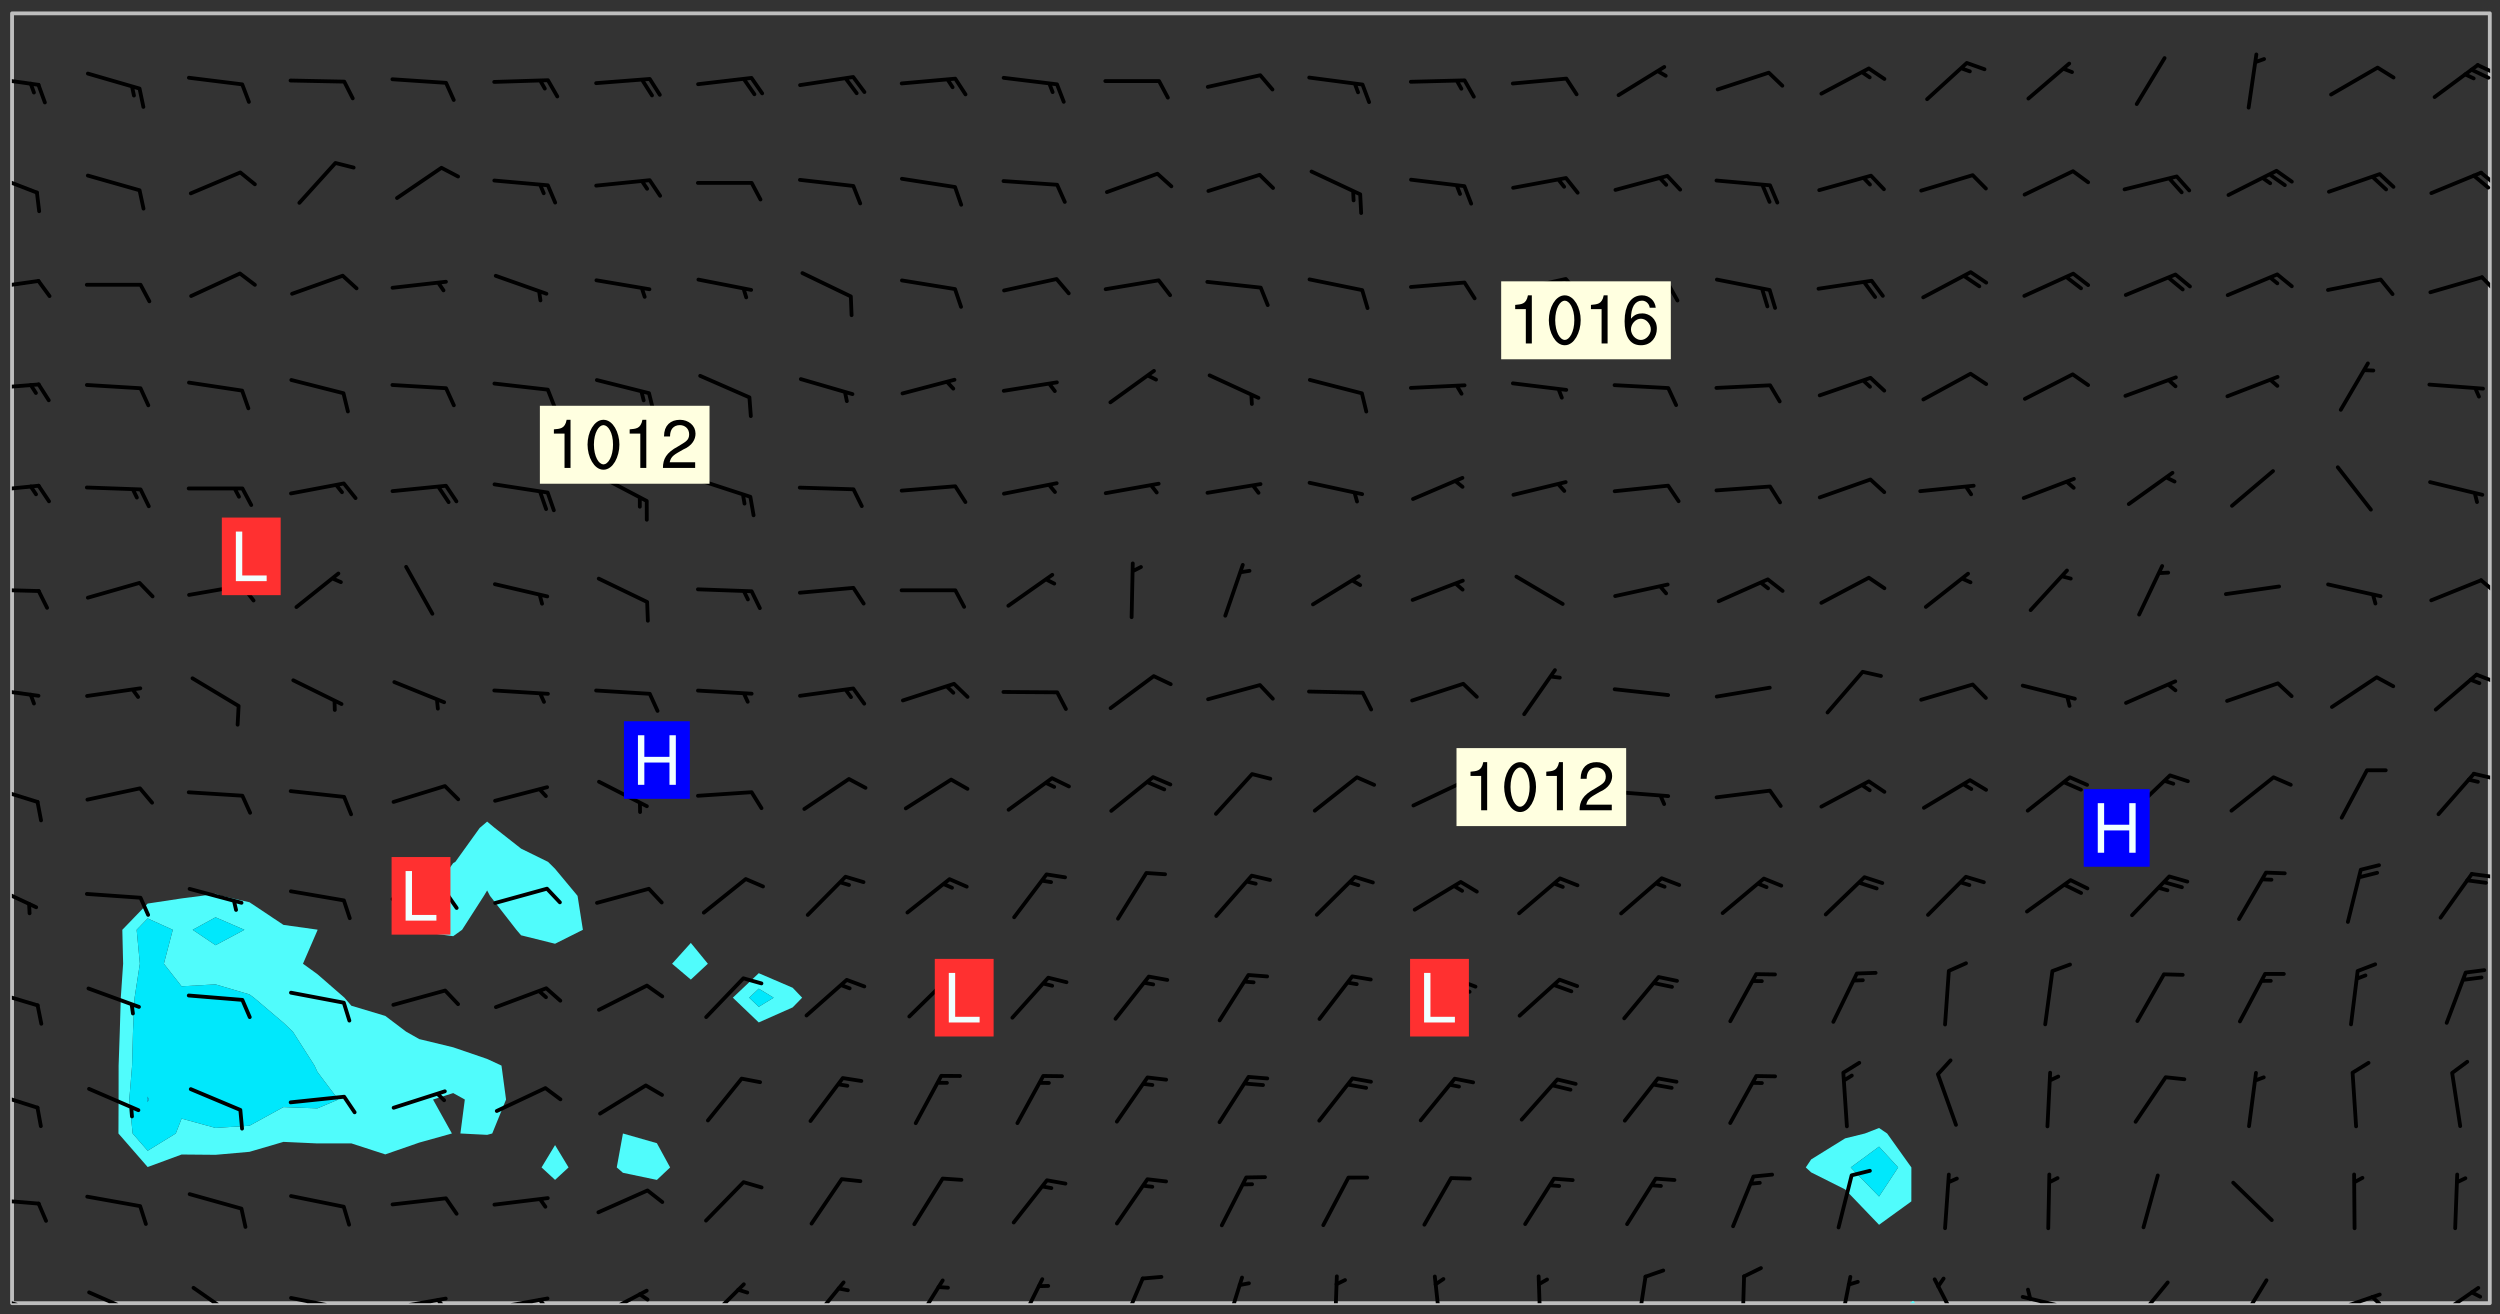 <svg xmlns="http://www.w3.org/2000/svg" role="img" xmlns:xlink="http://www.w3.org/1999/xlink" viewBox="142.45 309.95 326.84 171.84"><rect x="142.45" y="309.95" width="326.84" height="171.84" fill="#333333" stroke="none"/><defs><clipPath id="clip2"><path d="M 144 311.672 L 145 311.672 L 145 480.328 L 144 480.328 Z M 144 311.672"/></clipPath><clipPath id="clip3"><path d="M 144 311.672 L 468 311.672 L 468 480.328 L 144 480.328 Z M 144 311.672"/></clipPath><clipPath id="clip4"><path d="M 392 480 L 393 480 L 393 480.328 L 392 480.328 Z M 392 480"/></clipPath><clipPath id="clip5"><path d="M 467 311.672 L 468 311.672 L 468 480.328 L 467 480.328 Z M 467 311.672"/></clipPath><clipPath id="clip6"><path d="M 144 478 L 148 478 L 148 480.328 L 144 480.328 Z M 144 478"/></clipPath><clipPath id="clip7"><path d="M 153 478 L 161 478 L 161 480.328 L 153 480.328 Z M 153 478"/></clipPath><clipPath id="clip8"><path d="M 167 478 L 174 478 L 174 480.328 L 167 480.328 Z M 167 478"/></clipPath><clipPath id="clip9"><path d="M 180 479 L 188 479 L 188 480.328 L 180 480.328 Z M 180 479"/></clipPath><clipPath id="clip10"><path d="M 186 480 L 187 480 L 187 480.328 L 186 480.328 Z M 186 480"/></clipPath><clipPath id="clip11"><path d="M 193 479 L 201 479 L 201 480.328 L 193 480.328 Z M 193 479"/></clipPath><clipPath id="clip12"><path d="M 199 479 L 201 479 L 201 480.328 L 199 480.328 Z M 199 479"/></clipPath><clipPath id="clip13"><path d="M 206 479 L 215 479 L 215 480.328 L 206 480.328 Z M 206 479"/></clipPath><clipPath id="clip14"><path d="M 212 479 L 215 479 L 215 480.328 L 212 480.328 Z M 212 479"/></clipPath><clipPath id="clip15"><path d="M 220 478 L 228 478 L 228 480.328 L 220 480.328 Z M 220 478"/></clipPath><clipPath id="clip16"><path d="M 225 478 L 228 478 L 228 480.328 L 225 480.328 Z M 225 478"/></clipPath><clipPath id="clip17"><path d="M 234 477 L 240 477 L 240 480.328 L 234 480.328 Z M 234 477"/></clipPath><clipPath id="clip18"><path d="M 248 477 L 253 477 L 253 480.328 L 248 480.328 Z M 248 477"/></clipPath><clipPath id="clip19"><path d="M 261 477 L 266 477 L 266 480.328 L 261 480.328 Z M 261 477"/></clipPath><clipPath id="clip20"><path d="M 275 476 L 279 476 L 279 480.328 L 275 480.328 Z M 275 476"/></clipPath><clipPath id="clip21"><path d="M 288 476 L 293 476 L 293 480.328 L 288 480.328 Z M 288 476"/></clipPath><clipPath id="clip22"><path d="M 302 476 L 306 476 L 306 480.328 L 302 480.328 Z M 302 476"/></clipPath><clipPath id="clip23"><path d="M 316 476 L 318 476 L 318 480.328 L 316 480.328 Z M 316 476"/></clipPath><clipPath id="clip24"><path d="M 329 476 L 332 476 L 332 480.328 L 329 480.328 Z M 329 476"/></clipPath><clipPath id="clip25"><path d="M 343 476 L 345 476 L 345 480.328 L 343 480.328 Z M 343 476"/></clipPath><clipPath id="clip26"><path d="M 356 476 L 358 476 L 358 480.328 L 356 480.328 Z M 356 476"/></clipPath><clipPath id="clip27"><path d="M 369 476 L 371 476 L 371 480.328 L 369 480.328 Z M 369 476"/></clipPath><clipPath id="clip28"><path d="M 382 476 L 385 476 L 385 480.328 L 382 480.328 Z M 382 476"/></clipPath><clipPath id="clip29"><path d="M 395 476 L 399 476 L 399 480.328 L 395 480.328 Z M 395 476"/></clipPath><clipPath id="clip30"><path d="M 406 479 L 414 479 L 414 480.328 L 406 480.328 Z M 406 479"/></clipPath><clipPath id="clip31"><path d="M 421 477 L 427 477 L 427 480.328 L 421 480.328 Z M 421 477"/></clipPath><clipPath id="clip32"><path d="M 434 477 L 440 477 L 440 480.328 L 434 480.328 Z M 434 477"/></clipPath><clipPath id="clip33"><path d="M 446 478 L 454 478 L 454 480.328 L 446 480.328 Z M 446 478"/></clipPath><clipPath id="clip34"><path d="M 452 479 L 454 479 L 454 480.328 L 452 480.328 Z M 452 479"/></clipPath><clipPath id="clip35"><path d="M 460 478 L 467 478 L 467 480.328 L 460 480.328 Z M 460 478"/></clipPath><clipPath id="clip36"><path d="M 144 466 L 148 466 L 148 468 L 144 468 Z M 144 466"/></clipPath><clipPath id="clip37"><path d="M 144 452 L 148 452 L 148 456 L 144 456 Z M 144 452"/></clipPath><clipPath id="clip38"><path d="M 144 439 L 148 439 L 148 442 L 144 442 Z M 144 439"/></clipPath><clipPath id="clip39"><path d="M 144 425 L 148 425 L 148 429 L 144 429 Z M 144 425"/></clipPath><clipPath id="clip40"><path d="M 465 423 L 468 423 L 468 425 L 465 425 Z M 465 423"/></clipPath><clipPath id="clip41"><path d="M 144 412 L 148 412 L 148 416 L 144 416 Z M 144 412"/></clipPath><clipPath id="clip42"><path d="M 465 410 L 468 410 L 468 412 L 465 412 Z M 465 410"/></clipPath><clipPath id="clip43"><path d="M 144 399 L 148 399 L 148 402 L 144 402 Z M 144 399"/></clipPath><clipPath id="clip44"><path d="M 465 397 L 468 397 L 468 400 L 465 400 Z M 465 397"/></clipPath><clipPath id="clip45"><path d="M 144 386 L 148 386 L 148 388 L 144 388 Z M 144 386"/></clipPath><clipPath id="clip46"><path d="M 466 385 L 468 385 L 468 388 L 466 388 Z M 466 385"/></clipPath><clipPath id="clip47"><path d="M 144 373 L 148 373 L 148 375 L 144 375 Z M 144 373"/></clipPath><clipPath id="clip48"><path d="M 144 359 L 148 359 L 148 362 L 144 362 Z M 144 359"/></clipPath><clipPath id="clip49"><path d="M 144 346 L 148 346 L 148 348 L 144 348 Z M 144 346"/></clipPath><clipPath id="clip50"><path d="M 466 345 L 468 345 L 468 349 L 466 349 Z M 466 345"/></clipPath><clipPath id="clip51"><path d="M 144 332 L 148 332 L 148 336 L 144 336 Z M 144 332"/></clipPath><clipPath id="clip52"><path d="M 466 332 L 468 332 L 468 335 L 466 335 Z M 466 332"/></clipPath><clipPath id="clip53"><path d="M 465 332 L 468 332 L 468 335 L 465 335 Z M 465 332"/></clipPath><clipPath id="clip54"><path d="M 144 319 L 148 319 L 148 322 L 144 322 Z M 144 319"/></clipPath><clipPath id="clip55"><path d="M 466 318 L 468 318 L 468 320 L 466 320 Z M 466 318"/></clipPath><clipPath id="clip56"><path d="M 465 318 L 468 318 L 468 321 L 465 321 Z M 465 318"/></clipPath><g id="surface1553" clip-path="url(#clip1)"><path fill="#fff" fill-opacity="0" fill-rule="evenodd" d="M 0 0 L 1000 0 L 1000 1000 L 0 1000 Z M 0 0"/><path fill="#d3d3d3" fill-opacity="0" fill-rule="evenodd" d="M162.152 355.867L161.918 356.16 161.977 356.395 162.094 356.566 162.27 356.801 162.562 357.148 162.676 357.207 162.793 357.035 162.852 356.801 163.027 356.625 163.492 356.449 164.191 356.449 164.426 356.742 164.715 357.559 164.773 357.734 164.949 357.965 165.301 358.199 166 358.898 166.172 359.074 166.406 359.422 166.641 359.832 166.93 360.414 167.34 360.879 167.57 361.113 167.805 361.289 167.922 361.52 168.098 361.812 168.27 362.977 168.27 363.211 168.328 363.5 168.387 363.617 168.504 363.734 168.852 364.145 168.969 364.316 169.145 364.492 169.32 364.727 169.438 364.898 169.609 365.25 169.668 365.484 169.902 365.891 170.137 365.832 169.961 366.008 169.902 366.938 169.32 366.938 169.086 366.824 168.738 366.938 168.621 367.055 168.562 367.348 168.504 367.523 168.387 367.695 167.922 367.988 167.863 368.223 167.805 368.336 167.805 368.98 167.863 369.152 167.863 369.562 167.922 369.621 167.922 370.027 167.98 370.434 168.098 370.609 168.156 370.668 168.387 371.309 168.328 371.602 168.328 372.301 168.27 372.883 168.27 373.117 168.211 373.348 168.156 373.699 168.156 375.621 168.211 375.738 168.637 375.738 168.27 375.855 168.246 376.207 169.137 377.375 170.879 377.914 172.219 378.273 172.219 378.812 172.309 379.621 172.844 380.336 174.363 380.605 175.254 380.52 175.344 381.684 175.879 381.863 177.039 381.684 179.094 380.699 180.254 380.336 182.133 380.16 183.828 379.98 183.648 380.699 182.133 380.785 180.883 380.875 180.078 381.145 179.004 381.953 179.273 382.672 179.809 383.57 179.629 384.195 179.363 385.004 179.629 386.082 180.254 386.98 181.059 387.16 182.309 386.98 182.043 387.703 182.141 388.207 182.195 388.5 182.195 388.672 182.254 388.965 182.254 389.371 182.43 389.488 182.781 389.605 183.188 389.605 183.48 389.43 183.594 389.312 183.652 389.195 183.77 388.965 183.828 388.789 184.18 388.324 184.41 388.148 184.586 388.09 184.762 388.148 184.82 388.324 184.938 389.312 184.992 389.781 185.051 389.953 185.168 390.188 185.344 390.246 186.16 390.305 186.449 390.305 186.566 390.539 186.625 390.945 186.684 391.297 186.684 392.402 186.801 392.695 186.918 393.043 187.207 393.742 187.383 394.094 187.965 394.848 188.316 395.023 188.488 395.082 188.957 395.316 189.598 395.781 189.945 396.016 190.238 396.191 190.531 396.246 190.762 396.309 191.578 396.656 191.871 396.832 191.984 397.004 192.336 397.355 192.453 397.531 192.977 398.172 192.977 398.461 193.035 398.812 193.035 399.16 193.094 399.512 193.152 399.801 193.27 399.859 193.441 399.918 193.617 399.918 194.199 400.152 194.375 400.27 194.551 400.559 194.727 400.793 194.84 401.027 195.133 401.258 195.25 401.375 195.25 401.785 195.309 401.84 195.598 402.074 195.832 402.191 195.891 402.309 196.008 402.48 196.066 402.598 196.297 402.832 196.355 403.008 196.59 403.066 196.707 403.125 196.59 403.238 196.531 403.355 196.531 403.473 196.414 403.766 196.297 404.055 196.297 404.637 196.473 404.754 196.59 404.812 196.648 404.93 196.766 405.047 196.879 405.105 197.055 405.453 197.113 405.805 197.172 406.211 197.172 406.387 197.113 406.562 196.996 407.262 196.996 407.434 197.113 407.609 197.406 407.902 197.812 407.902 197.988 408.02 198.105 408.191 198.223 408.484 198.223 408.719 197.695 408.719 197.465 408.484 197.23 408.484 197.055 408.543 196.996 409.242 197.055 409.59 197.172 409.766 197.348 410.176 197.465 410.406 197.754 410.875 197.93 410.93 198.453 410.93 198.688 410.988 199.445 411.629 199.504 411.922 199.504 412.156 199.562 412.215 199.793 412.562 199.793 412.914 199.676 413.086 199.676 413.379 199.969 413.668 200.262 413.844 200.434 413.902 200.727 414.078 201.02 414.195 201.602 414.602 201.891 414.836 202.184 415.012 202.402 415.172 202.418 415.184 202.648 415.359 203.289 415.883 203.465 416.117 203.582 416.293 203.758 416.469 203.871 416.641 203.871 417.281 203.988 417.457 204.457 417.574 205.039 417.691 205.273 417.75 205.504 417.863 205.797 417.98 205.91 418.039 206.496 418.391 206.785 418.562 206.961 418.625 207.137 418.68 207.312 418.738 208.012 419.09 208.301 419.266 208.535 419.32 208.824 419.496 209.059 419.613 209.699 420.02 209.992 420.137 210.164 420.195 210.398 420.254 210.809 420.312 211.039 420.371 211.273 420.488 211.332 420.66 210.922 420.836 211.391 420.895 211.449 421.188 211.562 421.422 211.738 421.477 211.973 421.535 212.148 421.594 212.555 421.711 213.195 421.945 213.312 422.117 213.371 422.352 213.371 422.527 213.312 422.645 213.254 423.051 213.488 423.285 213.605 423.344 213.953 423.461 214.594 423.691 214.77 423.809 215.059 423.926 215.234 424.102 215.469 424.566 216.051 425.672 216.227 425.848 216.574 426.023 216.75 426.141 217.102 426.258 218.148 426.781 218.383 426.84 218.848 426.953 219.141 427.012 219.605 427.188 220.363 427.77 220.598 428.004 220.945 428.469 221.121 428.645 221.41 428.879 222.227 429.578 222.52 429.754 222.809 430.043 223.102 430.219 223.395 430.508 224.09 431.148 224.266 431.324 224.559 431.559 224.848 431.793 225.316 432.082 225.957 432.664 226.305 432.898 226.539 433.191 226.887 433.539 227.238 434.004 228.172 434.996 228.52 435.402 228.637 435.578 228.871 435.637 228.984 435.754 229.629 435.93 229.859 436.043 230.094 436.102 230.387 436.277 230.617 436.395 231.551 437.094 231.957 437.5 232.191 437.676 232.598 437.852 232.832 437.969 233.648 438.316 233.996 438.551 234.23 438.668 234.523 438.957 234.754 439.074 235.512 439.426 235.863 439.598 236.094 439.656 236.387 439.773 236.621 439.832 237.492 440.008 238.309 440.008 238.777 440.238 238.949 440.297 239.824 440.996 240.289 441.113 240.582 441.172 240.758 441.23 240.988 441.289 241.457 441.348 241.805 441.406 242.156 441.465 242.562 441.523 242.855 441.523 243.027 441.582 243.027 441.812 243.203 441.988 243.496 441.988 243.844 442.047 244.195 442.105 244.895 442.223 245.535 442.223 246 441.988 246.293 441.812 246.465 441.695 246.875 441.523 247.164 441.348 248.098 440.883 248.566 440.59 249.09 440.297 249.555 440.125 250.02 439.949 251.07 439.484 251.359 439.367 251.77 439.25 252.059 439.133 252.586 438.957 254.102 438.258 254.684 437.91 254.973 437.852 255.266 437.793 255.613 437.676 256.488 437.445 256.84 437.328 256.953 437.328 257.188 437.27 258.062 437.035 258.297 436.977 259.109 436.977 259.461 436.918 260.277 436.801 260.449 436.742 260.801 436.688 261.094 436.629 261.324 436.57 262.141 436.395 262.316 436.336 262.664 436.336 262.898 436.277 263.363 436.16 264.121 435.988 264.355 435.93 264.703 435.93 265.113 435.812 265.402 435.754 266.688 435.695 266.977 435.695 267.387 435.637 267.617 435.578 267.793 435.578 268.668 435.461 269.074 435.461 269.484 435.344 269.832 435.344 270.184 435.23 271.055 435.172 272.805 435.172 273.852 435.461 274.262 435.578 274.551 435.695 274.902 435.812 275.191 435.93 276.242 436.102 276.531 436.16 276.824 436.16 277.117 436.219 277.289 436.277 277.699 436.336 277.871 436.395 277.988 436.453 278.105 436.453 278.223 436.512 278.574 436.57 278.688 436.57 279.098 436.637 281.02 437.031 282.945 437.426 284.465 437.875 286.16 438.594 288.305 439.398 289.91 438.68 291.34 437.875 292.5 436.797 293.75 436.348 296.785 435.629 298.66 435.27 300.805 433.922 303.039 432.668 305.539 431.41 307.234 430.961 309.02 430.781 310.18 430.512 310.805 431.051 312.145 430.781 312.859 429.793 313.844 428.449 314.289 428.27 315.094 427.91 316.969 427.371 318.754 426.922 320.004 426.652 321.164 426.562 322.863 426.473 324.824 426.203 326.074 426.113 326.613 426.113 327.238 426.023 328.129 426.023 330.273 425.844 332.684 425.664 335.273 425.574 336.969 425.754 338.578 425.844 340.008 426.203 341.168 426.922 343.043 427.91 344.203 429.438 344.469 430.152 345.098 430.242 345.453 431.141 345.988 431.68 346.523 433.207 347.598 433.566 348.133 433.566 347.328 434.102 347.418 435.809 348.133 438.504 349.023 439.309 349.918 440.297 350.633 441.555 352.418 442.094 353.938 441.914 354.293 443.258 355.902 442.453 356.883 441.914 357.152 442.184 357.469 441.969 357.688 441.824 358.488 442.273 358.938 441.914 359.293 441.914 359.828 441.645 360.367 440.926 360.902 440.656 361.527 439.668 362.688 440.117 363.527 440.488 364.922 441.105 366.617 440.926 368.223 440.926 370.008 441.016 370.188 439.309 370.723 437.965 371.527 438.234 372.02 439.082 372.422 439.488 372.332 440.027 372.332 440.387 373.047 440.836 373.758 440.566 375.188 440.566 375.547 441.555 375.992 442.812 376.707 444.156 377.957 444.785 379.652 445.414 380.367 445.234 380.547 444.695 381.527 444.605 381.977 444.965 382.062 446.223 381.797 446.852 381.262 447.031 381.262 447.57 381.977 448.555 382.242 449.094 383.227 450.082 384.027 451.16 383.762 451.52 383.672 452.418 383.047 454.75 382.691 456.816 382.602 458.609 382.422 459.328 382.332 459.867 382.332 461.305 381.352 463.188 380.992 464.895 380.457 465.793 379.652 466.961 379.387 467.5 381.441 468.754 381.527 469.113 381.172 469.652 381.082 469.473 381.082 470.281 381.172 471.719 380.727 472.434 379.652 472.527 379.387 473.242 379.922 474.141 380.727 474.859 381.887 475.668 383.227 475.938 383.672 476.297 383.316 476.746 381.527 476.656 380.277 476.207 379.562 475.488 378.938 475.398 378.762 478.988 378.574 480.297 467.934 480.297 467.934 311.703 412.664 311.703 412.664 360.785 413.426 360.91 416.715 361.453 418.738 364.289 418.738 367.043 421.09 367.375 423.438 367.707 427.488 367.707 426.109 371.867 424.086 372.574 422.062 373.277 421.52 373.621 418.926 375.238 418.738 375.355 416.715 373.277 415.984 370.535 413.312 368.457 411.938 364.957 411.871 364.875 409.914 362.203 412.664 360.785 412.664 311.703 294.422 311.703 294.422 403.117 294.539 403.148 294.672 403.16 294.746 403.234 294.852 403.281 294.941 403.34 295.027 403.398 295.117 403.457 295.414 403.754 295.473 403.844 295.504 403.961 295.531 404.078 295.547 404.215 295.516 404.332 295.457 404.422 295.398 404.508 295.355 404.613 295.309 404.715 295.281 404.836 295.281 404.98 295.457 405.25 295.605 405.398 295.68 405.484 295.754 405.559 295.797 405.664 295.859 405.754 295.918 405.84 295.961 405.945 296.02 406.035 296.066 406.137 296.109 406.242 296.168 406.328 296.285 406.508 296.359 406.582 296.422 406.668 296.48 406.758 296.523 406.863 296.582 406.953 296.641 407.039 296.703 407.129 296.762 407.219 296.805 407.32 296.922 407.5 296.996 407.574 297.055 407.66 297.129 407.734 297.219 407.793 297.324 407.84 297.473 407.84 297.605 407.824 297.738 407.84 297.84 407.793 297.914 407.719 297.961 407.617 297.945 407.484 297.945 407.336 297.898 407.23 297.871 407.113 297.824 407.012 297.797 406.891 297.754 406.789 297.691 406.699 297.648 406.598 297.605 406.492 297.574 406.375 297.559 406.242 297.547 406.105 297.633 406.047 297.691 405.961 297.812 405.93 297.855 406.035 297.871 406.168 297.871 406.285 297.93 406.387 297.988 406.477 298.078 406.535 298.227 406.684 298.285 406.773 298.328 406.879 298.316 406.98 298.402 407.039 298.508 407.086 298.594 407.145 298.684 407.203 298.758 407.277 298.641 407.305 298.535 407.352 298.449 407.41 298.375 407.484 298.316 407.574 298.254 407.66 298.227 407.781 298.18 407.883 298.137 407.988 298.105 408.105 298.094 408.238 298.078 408.371 298.078 408.52 298.105 408.637 298.152 408.742 298.195 408.844 298.254 408.934 298.328 409.008 298.418 409.066 298.492 409.141 298.582 409.199 298.641 409.289 298.684 409.395 298.73 409.496 298.848 409.527 298.98 409.543 299.129 409.543 299.246 409.512 299.352 409.555 299.395 409.66 299.441 409.762 299.469 409.883 299.5 410 299.527 410.117 299.559 410.238 299.586 410.355 299.691 410.398 299.793 410.445 299.926 410.43 300.074 410.578 300.137 410.664 300.211 410.738 300.281 410.812 300.371 410.875 300.477 410.918 300.578 410.961 300.695 410.992 300.832 411.008 300.949 410.977 301.023 410.902 301.051 410.785 301.039 410.652 301.008 410.531 300.98 410.414 301.023 410.309 301.141 410.309 301.23 410.371 301.348 410.398 301.496 410.398 301.629 410.414 301.777 410.414 301.91 410.43 302.043 410.414 302.191 410.414 302.324 410.398 302.457 410.387 302.594 410.398 302.711 410.371 302.844 410.355 303.035 410.297 302.977 410.473 302.961 410.605 302.934 410.727 302.918 410.859 302.859 410.945 302.727 410.961 302.621 411.008 302.516 411.051 302.398 411.082 302.281 411.109 302.016 411.141 301.867 411.141 301.734 411.156 301.66 411.23 301.719 411.316 301.867 411.465 301.984 411.645 302.059 411.715 302.148 411.777 302.238 411.836 302.324 411.895 302.414 411.953 302.516 411.996 302.621 412.059 302.727 412.102 302.812 412.16 302.918 412.207 303.02 412.25 303.199 412.367 303.258 412.457 303.215 412.559 303.168 412.664 303.184 412.797 303.406 413.02 303.465 413.109 303.508 413.211 303.539 413.332 303.582 413.434 303.598 413.566 303.629 413.684 303.641 413.82 303.672 413.938 303.82 414.086 303.922 414.129 304.027 414.172 304.145 414.203 304.277 414.219 304.414 414.234 304.531 414.234 304.648 414.203 304.738 414.145 304.781 414.039 304.828 413.938 304.871 413.832 304.902 413.715 304.914 413.582 304.914 413.434 304.902 413.301 304.887 413.168 304.855 413.051 304.812 412.945 304.766 412.84 304.723 412.738 304.68 412.633 304.664 412.5 304.68 412.367 304.707 412.25 304.738 412.133 304.766 412.012 304.812 411.91 304.902 411.852 304.988 411.789 305.062 411.715 305.152 411.656 305.375 411.434 305.434 411.348 305.508 411.273 305.625 411.094 305.684 411.008 305.684 410.859 305.609 410.785 305.508 410.738 305.402 410.695 305.301 410.652 305.242 410.562 305.195 410.457 305.168 410.34 305.258 410.281 305.375 410.25 305.477 410.207 305.656 410.09 305.805 409.941 305.816 409.809 305.805 409.703 305.715 409.645 305.582 409.66 305.434 409.66 305.301 409.676 305.168 409.66 305.047 409.629 304.961 409.57 304.887 409.496 304.828 409.406 304.766 409.32 304.648 409.141 304.59 409.055 304.621 408.934 304.707 408.875 304.828 408.844 304.887 408.758 304.887 408.637 304.855 408.52 304.797 408.43 304.738 408.344 304.691 408.238 304.664 408.121 304.648 407.988 304.707 407.898 304.781 407.824 304.871 407.766 304.988 407.586 305.062 407.512 305.121 407.426 305.27 407.277 305.391 407.246 305.523 407.23 305.656 407.246 305.73 407.32 305.773 407.426 305.789 407.559 305.758 407.676 305.641 407.707 305.508 407.719 305.359 407.867 305.316 407.973 305.27 408.074 305.242 408.195 305.211 408.312 305.211 408.461 305.242 408.578 305.285 408.684 305.344 408.773 305.418 408.844 305.492 408.918 305.609 408.949 305.73 408.977 305.848 408.949 305.98 408.934 306.098 408.934 306.188 408.992 306.262 409.066 306.309 409.172 306.367 409.258 306.469 409.305 306.602 409.32 306.707 409.363 306.793 409.422 306.781 409.527 306.707 409.602 306.527 409.719 306.469 409.809 306.379 409.867 306.309 409.941 306.234 410.016 306.172 410.105 306.145 410.223 306.129 410.355 306.145 410.488 306.129 410.621 306.129 410.77 306.145 410.902 306.172 411.02 306.203 411.141 306.277 411.215 306.367 411.273 306.453 411.332 306.543 411.391 306.66 411.422 306.66 411.508 306.559 411.555 306.469 411.613 306.203 411.645 306.086 411.672 305.938 411.672 305.832 411.715 305.73 411.762 305.672 411.852 305.609 412.086 305.598 412.219 305.566 412.34 305.551 412.473 305.551 412.766 305.539 412.898 305.551 413.035 305.566 413.168 305.699 413.184 305.832 413.195 305.953 413.227 306.039 413.285 306.113 413.359 306.16 413.465 306.203 413.566 306.219 413.699 306.219 414.145 306.203 414.277 306.203 414.723 306.234 414.988 306.262 415.105 306.277 415.238 306.309 415.355 306.395 415.566 306.426 415.832 306.426 415.98 306.395 416.098 306.367 416.215 306.336 416.336 306.309 416.453 306.277 416.57 306.246 416.691 306.234 416.824 306.219 416.957 306.309 417.016 306.426 416.984 306.527 417 306.574 417.105 306.543 417.371 306.543 417.812 306.5 417.918 306.453 418.023 306.41 418.125 306.367 418.23 306.309 418.316 306.277 418.438 306.234 418.555 306.203 418.672 306.188 418.805 306.203 418.938 306.262 419.027 306.367 419.074 306.453 419.133 306.512 419.219 306.5 419.355 306.469 419.473 306.426 419.574 306.426 420.02 306.41 420.152 306.41 420.301 306.379 420.418 306.336 420.523 306.309 420.641 306.262 420.746 306.219 420.848 306.188 420.969 306.16 421.086 306.129 421.219 306.098 421.336 306.07 421.453 306.027 421.559 305.996 421.676 305.965 421.797 305.953 421.93 305.938 422.062 305.938 422.359 305.965 422.477 305.965 422.625 306.012 423.023 306.039 423.141 306.098 423.23 306.219 423.262 306.367 423.262 306.5 423.246 306.559 423.336 306.559 423.453 306.5 423.543 306.41 423.602 306.309 423.645 306.203 423.691 306.113 423.75 306.027 423.809 305.891 423.824 305.773 423.793 305.641 423.777 305.539 423.824 305.477 423.91 305.465 424.047 305.449 424.18 305.418 424.297 305.391 424.414 305.375 424.547 305.344 424.668 305.344 424.965 305.359 425.098 305.391 425.215 305.391 425.363 305.402 425.496 305.402 425.645 305.375 425.762 305.328 425.863 305.301 425.984 305.27 426.102 305.211 426.191 305.137 426.266 305.035 426.309 304.93 426.355 304.812 426.383 304.691 426.414 304.59 426.367 304.648 426.281 304.754 426.234 304.781 426.117 304.812 426 304.84 425.879 304.871 425.762 304.871 425.613 304.887 425.48 304.855 425.363 304.812 425.258 304.707 425.273 304.633 425.348 304.531 425.391 304.441 425.453 304.367 425.527 304.324 425.629 304.309 425.762 304.277 425.879 304.25 426 304.219 426.117 304.191 426.234 304.16 426.355 304.133 426.473 304.102 426.59 304.059 426.695 303.969 426.754 303.879 426.754 303.762 426.723 303.73 426.637 303.746 426.5 303.715 426.383 303.715 426.234 303.703 426.102 303.703 425.953 303.641 425.719 303.613 425.598 303.57 425.496 303.523 425.391 303.465 425.305 303.406 425.215 303.363 425.109 303.301 425.023 303.152 424.875 303.082 424.801 302.977 424.754 302.871 424.711 302.77 424.668 302.473 424.371 302.383 424.297 302.297 424.238 302.191 424.195 302.102 424.133 302.016 424.074 301.91 424.031 301.82 423.973 301.734 423.91 301.66 423.84 301.555 423.793 301.469 423.734 301.363 423.691 301.273 423.629 301.172 423.586 301.066 423.543 300.98 423.484 300.875 423.438 300.77 423.395 300.668 423.348 300.578 423.289 300.477 423.246 300.371 423.203 300.281 423.141 300.164 423.113 300.031 423.098 299.898 423.113 299.75 423.113 299.617 423.129 299.5 423.098 299.41 423.039 299.336 422.965 299.246 422.906 299.145 422.859 298.996 422.859 298.875 422.832 298.773 422.789 298.699 422.715 298.582 422.535 298.492 422.477 298.391 422.434 298.301 422.371 298.195 422.328 298.105 422.27 298.02 422.211 297.914 422.164 297.855 422.078 297.797 421.988 297.754 421.883 297.707 421.781 297.633 421.707 297.547 421.648 297.473 421.574 297.383 421.516 297.16 421.293 297.117 421.188 297.086 420.922 297.191 420.879 297.336 420.879 297.441 420.922 297.516 420.996 297.605 421.055 297.691 421.113 297.797 421.16 297.887 421.219 298.035 421.367 298.105 421.441 298.254 421.59 298.316 421.676 298.391 421.75 298.477 421.809 298.551 421.883 298.641 421.945 298.73 422.004 298.816 422.062 299.086 422.238 299.188 422.285 299.293 422.328 299.395 422.371 299.441 422.297 299.5 422.211 299.574 422.137 299.645 422.062 299.75 422.105 299.824 422.18 299.883 422.27 299.926 422.371 299.973 422.477 300.016 422.582 300.137 422.609 300.254 422.582 300.328 422.492 300.371 422.387 300.43 422.297 300.504 422.223 300.609 422.18 300.727 422.152 300.859 422.164 300.949 422.223 301.098 422.371 301.156 422.461 301.199 422.566 301.246 422.668 301.289 422.773 301.332 422.875 301.438 422.922 301.543 422.965 301.676 422.98 301.762 422.922 301.82 422.832 301.895 422.758 302 422.715 302.117 422.742 302.223 422.789 302.324 422.832 302.43 422.875 302.531 422.922 302.711 423.039 302.711 423.156 302.695 423.289 302.711 423.422 302.727 423.559 302.785 423.645 302.887 423.691 303.008 423.719 303.125 423.75 303.273 423.75 303.391 423.719 303.449 423.629 303.629 423.512 303.688 423.422 303.762 423.348 303.82 423.262 303.938 423.082 304.117 422.965 304.234 422.996 304.324 423.055 304.367 423.129 304.352 423.262 304.352 423.379 304.441 423.438 304.59 423.438 304.723 423.422 304.855 423.41 305.121 423.379 305.227 423.336 305.344 423.305 305.465 423.277 305.539 423.203 305.609 423.129 305.672 423.039 305.656 422.934 305.609 422.832 305.508 422.789 305.402 422.773 305.285 422.801 305.02 422.832 304.871 422.832 304.797 422.758 304.707 422.699 304.59 422.668 304.473 422.641 304.34 422.625 304.191 422.625 304.059 422.641 303.762 422.641 303.656 422.594 303.508 422.445 303.465 422.344 303.406 422.254 303.629 422.031 303.715 421.973 303.82 421.93 303.938 421.898 304.07 421.883 304.203 421.898 304.34 421.914 304.441 421.957 304.574 421.945 304.664 421.883 304.766 421.84 304.828 421.75 304.781 421.648 304.691 421.59 304.574 421.559 304.473 421.516 304.414 421.426 304.352 421.336 304.352 421.219 304.367 421.086 304.473 421.039 304.547 420.969 304.547 420.848 304.457 420.789 304.426 420.672 304.516 420.613 304.59 420.539 304.633 420.434 304.691 420.344 304.738 420.242 304.754 420.109 304.754 419.961 304.707 419.855 304.664 419.754 304.574 419.695 304.441 419.68 304.34 419.637 304.203 419.621 304.086 419.59 303.641 419.59 303.508 419.574 303.375 419.562 303.242 419.547 303.125 419.516 302.977 419.516 302.844 419.5 302.711 419.488 302.445 419.457 302.324 419.414 302.238 419.355 302.164 419.281 302.164 419.133 302.176 419 302.281 418.953 302.383 418.91 302.516 418.895 302.668 418.895 302.801 418.879 303.094 418.879 303.215 418.91 303.316 418.953 303.406 419.012 303.641 419.074 303.762 419.027 303.852 418.969 303.953 418.926 304.086 418.91 304.191 418.953 304.293 419 304.426 419.012 304.547 418.984 304.691 418.984 304.812 418.953 304.93 418.926 305.035 418.879 305.109 418.805 305.195 418.746 305.344 418.598 305.402 418.512 305.449 418.406 305.477 418.289 305.492 418.184 305.391 418.141 305.301 418.082 305.184 418.051 305.078 418.008 304.988 417.945 304.914 417.859 304.84 417.785 304.738 417.742 304.633 417.695 304.531 417.652 304.473 417.562 304.426 417.461 304.34 417.25 304.277 417.164 304.219 417.074 304.145 417 304.059 416.941 303.789 416.941 303.672 416.973 303.582 417.031 303.48 417.074 303.348 417.09 303.242 417.074 303.215 416.957 303.152 416.867 303.035 416.836 302.934 416.793 302.785 416.645 302.754 416.527 302.738 416.422 302.812 416.348 302.992 416.23 303.109 416.203 303.227 416.172 303.363 416.188 303.465 416.23 303.57 416.273 303.672 416.32 303.777 416.363 303.895 416.395 304.027 416.41 304.145 416.438 304.277 416.453 304.383 416.438 304.473 416.379 304.398 416.305 304.293 416.262 304.219 416.188 304.145 416.098 303.996 415.949 303.91 415.891 303.82 415.832 303.746 415.758 303.656 415.699 303.555 415.652 303.434 415.625 303.332 415.578 303.227 415.535 303.109 415.504 303.008 415.461 302.887 415.43 302.738 415.43 302.621 415.461 302.516 415.504 302.43 415.566 302.25 415.684 302.164 415.742 302.074 415.801 301.969 415.848 301.883 415.906 301.777 415.949 301.676 415.992 301.57 416.039 301.496 416.113 301.438 416.203 301.379 416.289 301.332 416.395 301.273 416.48 301.199 416.555 301.066 416.543 300.949 416.512 300.832 416.512 300.758 416.586 300.668 416.645 300.594 416.719 300.504 416.777 300.418 416.836 300.312 416.883 300.211 416.926 300.074 416.941 299.973 416.898 299.824 416.75 299.719 416.703 299.633 416.703 299.527 416.75 299.426 416.793 299.305 416.824 299.188 416.793 299.113 416.719 299.113 416.602 299.145 416.48 299.219 416.41 299.277 416.32 299.352 416.246 299.469 416.215 299.574 416.172 299.867 416.172 300 416.156 300.137 416.141 300.238 416.098 300.328 416.039 300.43 415.992 300.52 415.934 300.652 415.922 300.742 415.98 300.875 415.992 300.965 415.934 301.051 415.875 301.156 415.832 301.246 415.773 301.332 415.711 301.422 415.652 301.57 415.504 301.629 415.418 301.688 415.328 301.793 415.285 301.926 415.27 302.043 415.297 302.164 415.328 302.223 415.27 302.281 415.18 302.312 414.914 302.34 414.797 302.445 414.809 302.578 414.824 302.68 414.781 302.77 414.723 302.828 414.633 302.902 414.559 302.961 414.469 303.008 414.367 303.02 414.234 303.008 414.102 302.961 413.996 302.812 413.848 302.754 413.758 302.695 413.672 302.652 413.566 302.652 413.121 302.668 412.988 302.668 412.84 302.68 412.707 302.621 412.648 302.531 412.707 302.43 412.664 302.25 412.547 302.164 412.488 302.102 412.398 302.043 412.309 301.969 412.234 301.883 412.176 301.762 412.207 301.66 412.219 301.555 412.266 301.469 412.324 301.363 412.367 301.215 412.516 301.125 412.574 301.039 412.633 300.949 412.695 300.844 412.738 300.711 412.754 300.711 412.633 300.816 412.59 300.934 412.559 301.008 412.488 301.051 412.383 301.051 412.234 301.023 412.117 300.875 411.969 300.742 411.953 300.594 411.953 300.477 411.984 300.371 412.027 300.27 412.07 300.18 412.133 300.062 412.16 299.988 412.086 300 411.953 299.957 411.852 299.914 411.746 299.824 411.688 299.707 411.715 299.586 411.746 299.469 411.777 299.367 411.82 299.246 411.852 299.145 411.895 299.039 411.938 298.949 411.996 298.848 412.012 298.848 411.895 298.863 411.762 298.805 411.672 298.73 411.715 298.582 411.863 298.523 411.953 298.449 412.027 298.402 412.133 298.359 412.234 298.285 412.309 298.227 412.398 298.152 412.473 298.094 412.559 298.02 412.633 297.93 412.695 297.855 412.766 297.781 412.84 297.68 412.855 297.547 412.871 297.441 412.828 297.441 412.707 297.59 412.559 297.633 412.457 297.691 412.367 297.738 412.266 297.781 412.16 297.84 412.07 297.871 411.953 297.914 411.852 297.945 411.73 297.973 411.613 298.02 411.508 298.062 411.406 298.105 411.301 298.18 411.23 298.27 411.168 298.359 411.109 298.461 411.066 298.758 411.066 299.023 411.035 299.129 410.992 299.055 410.918 298.938 410.887 298.832 410.844 298.742 410.785 298.641 410.738 298.551 410.68 298.449 410.637 298.344 410.594 298.254 410.531 298.168 410.473 298.062 410.43 297.961 410.387 297.84 410.355 297.723 410.324 297.621 410.281 297.5 410.25 297.398 410.207 297.309 410.148 297.266 410.043 297.25 409.91 297.352 409.867 297.484 409.852 297.621 409.867 297.754 409.852 297.855 409.809 297.914 409.719 297.93 409.613 297.84 409.555 297.766 409.48 297.664 409.438 297.574 409.379 297.426 409.23 297.383 409.125 297.367 408.992 297.367 408.699 297.309 408.609 297.219 408.551 297.145 408.477 297.102 408.371 297.07 408.254 297.012 408.164 296.938 408.09 296.82 408.062 296.746 407.988 296.656 407.93 296.566 407.867 296.48 407.809 296.406 407.734 296.348 407.648 296.301 407.543 296.215 407.484 296.066 407.336 295.871 407.277 295.738 407.293 295.637 407.336 295.562 407.41 295.516 407.512 295.473 407.617 295.414 407.707 295.355 407.793 295.059 408.09 294.969 408.148 294.883 408.148 294.82 408.062 294.777 407.957 294.809 407.84 294.867 407.75 294.895 407.633 294.883 407.5 294.793 407.438 294.688 407.484 294.57 407.512 294.453 407.543 294.184 407.719 294.082 407.766 293.965 407.793 293.859 407.84 293.77 407.898 293.668 407.941 293.609 407.855 293.562 407.75 293.578 407.617 293.625 407.512 293.695 407.438 293.77 407.367 293.828 407.277 293.828 407.129 293.785 407.023 293.547 407.023 293.445 407.07 293.414 407.188 293.387 407.305 293.355 407.426 293.281 407.469 293.148 407.484 293.074 407.438 293.031 407.336 292.988 407.23 292.941 407.129 292.898 407.023 292.777 407.055 292.676 407.098 292.543 407.113 292.426 407.145 292.32 407.188 292.23 407.246 292.129 407.293 292.008 407.32 291.875 407.336 291.773 407.293 291.715 407.203 291.668 407.098 291.625 406.996 291.582 406.891 291.582 406.773 291.641 406.684 291.727 406.625 291.906 406.508 292.008 406.461 292.113 406.418 292.219 406.359 292.32 406.316 292.41 406.254 292.512 406.211 292.617 406.152 292.719 406.105 292.809 406.047 292.914 406.004 293.016 405.961 293.105 405.898 293.207 405.855 293.344 405.84 293.461 405.871 293.562 405.914 293.684 405.945 293.785 405.988 293.891 406.035 293.992 406.078 294.098 406.121 294.199 406.168 294.305 406.211 294.406 406.254 294.512 406.301 294.598 406.359 294.703 406.402 294.82 406.434 294.926 406.477 295.027 406.523 295.117 406.582 295.223 406.625 295.324 406.668 295.43 406.715 295.547 406.742 295.648 406.789 295.77 406.816 295.918 406.816 296.004 406.758 296.02 406.656 296.078 406.566 296.051 406.449 295.977 406.375 295.859 406.195 295.785 406.121 295.695 406.047 295.516 405.93 295.43 405.871 295.324 405.828 295.223 405.781 294.953 405.605 294.895 405.516 294.82 405.441 294.762 405.352 294.719 405.25 294.688 405.133 294.672 404.996 294.672 404.434 294.66 404.301 294.645 404.168 294.613 404.051 294.598 403.918 294.586 403.785 294.555 403.664 294.332 403.441 294.273 403.355 294.258 403.25 294.289 403.133 294.422 403.117 294.422 311.703 172.992 311.703 172.992 313.156 172.934 313.391 172.582 314.441 172.41 314.965 172.293 315.312 172.117 315.723 172 315.895 171.766 316.188 171.535 316.246 171.184 316.246 171.066 316.305 170.836 316.711 170.836 317.004 170.953 317.18 171.184 317.41 171.301 317.645 171.941 318.402 172.234 318.867 172.41 319.102 172.641 319.453 172.875 319.801 173.516 320.617 173.691 321.082 173.863 321.492 173.98 322.188 174.156 322.656 174.273 324.055 174.332 324.52 174.332 325.395 174.449 326.441 174.449 331.223 174.391 331.688 174.039 332.969 173.863 333.492 173.75 333.902 173.398 334.832 172.934 336 172.699 336.582 172.582 336.758 172.41 337.105 172.234 337.512 171.883 338.328 171.824 338.621 171.711 338.914 171.594 339.203 171.535 339.379 171.418 340.254 171.359 340.66 171.301 340.777 171.242 340.953 171.184 341.125 170.953 341.652 170.836 341.824 170.836 342.059 170.719 342.293 170.66 342.465 170.484 343.051 170.484 343.34 170.426 343.516 170.426 343.809 170.367 343.922 170.309 344.449 170.309 344.621 170.254 344.855 170.254 347.477 170.078 348.293 169.961 348.469 169.785 348.703 169.668 348.875 169.555 349.109 168.969 350.043 168.738 350.332 168.445 350.797 168.27 351.031 167.98 351.383 167.629 352.082 167.516 352.312 167.34 352.723 167.164 352.953 166.758 353.48 165.941 354.18 165.648 354.352 165.359 354.586 165.184 354.703 165.008 354.879 164.484 355.285 163.957 355.461 163.785 355.637 163.551 355.691 162.91 355.867 162.152 355.867M174.363 386.891L173.289 387.34 173.648 388.234 174.898 387.52 175.344 386.98 174.363 386.891"/><path fill="#d3d3d3" fill-opacity="0" fill-rule="evenodd" d="M201.508 416.598L200.613 416.598 201.062 417.227 202.043 417.586 202.848 417.496 203.293 416.508 203.117 416.598 202.402 416.242 201.508 416.598M356.129 475.668L356.07 475.145 356.07 474.852 356.184 474.559 356.242 474.328 356.711 473.859 356.824 473.859 356.941 473.746 357.059 473.688 357.234 473.688 357.469 473.629 357.816 473.629 358.051 473.688 358.168 473.746 358.398 473.918 358.457 474.094 358.574 474.676 358.574 474.969 358.457 475.145 358.285 475.434 358.109 475.609 357.582 476.133 357.352 476.367 357.234 476.426 357.059 476.426 356.941 476.367 356.535 476.074 356.359 475.957 356.242 475.898 356.184 475.785 356.129 475.668M362.77 464.711L362.711 464.539 362.711 463.43 362.77 463.258 362.945 463.199 363.117 463.141 363.293 463.141 363.527 463.082 363.645 463.141 363.703 463.84 363.645 464.012 363.527 464.188 363.41 464.246 363.176 464.77 363.062 464.828 362.828 464.828 362.77 464.711M372.383 450.32L372.266 450.145 372.266 449.445 372.559 448.57 372.676 448.398 372.852 448.047 372.965 447.816 373.082 447.523 373.434 446.766 373.551 446.535 373.723 446.301 373.898 446.301 374.016 446.242 374.656 446.242 374.773 446.301 375.008 446.535 375.18 446.648 375.531 446.941 375.648 447.059 375.762 447.234 375.762 447.348 375.879 447.406 375.996 447.523 375.996 448.223 375.938 448.398 375.938 448.629 375.879 448.805 375.531 449.855 375.414 450.086 375.297 450.32 375.18 450.379 374.949 450.613 374.309 450.902 373.434 450.902 373.023 450.785 372.383 450.32"/><path fill="none" stroke="#bebebe" stroke-linecap="round" stroke-linejoin="round" stroke-miterlimit="10" stroke-width=".5" d="M 431.957 354.305 L 108.027 354.305 L 108.027 185.68 L 431.957 185.68 L 431.957 354.305" transform="matrix(1 0 0 -1 36 666)"/><g clip-path="url(#clip2)"><path fill="#fff" fill-opacity="0" fill-rule="evenodd" d="M 144 475.891 L 144 480.328 L 144.004 480.328 L 144 480.328 L 144 311.672 L 144.004 311.672 L 144 311.672 L 144 475.891"/></g><g clip-path="url(#clip3)"><path fill="#fff" fill-opacity="0" fill-rule="evenodd" d="M 144.004 480.328 L 144.004 311.672 L 170.629 311.672 L 170.629 426.797 L 168.785 427.07 L 166.191 427.406 L 161.754 428.078 L 158.441 431.508 L 158.547 435.945 L 158.242 440.383 L 158.109 444.82 L 157.957 449.262 L 157.953 453.699 L 157.934 458.137 L 161.754 462.523 L 166.191 460.887 L 170.629 460.926 L 175.066 460.535 L 179.508 459.234 L 183.945 459.438 L 188.383 459.43 L 192.82 460.871 L 197.262 459.328 L 201.531 458.137 L 199.062 453.699 L 201.699 452.855 L 203.219 453.699 L 202.641 458.137 L 206.137 458.316 L 206.805 458.137 L 208.609 453.699 L 208.012 449.262 L 206.137 448.391 L 201.699 446.871 L 197.262 445.797 L 195.535 444.82 L 192.82 442.766 L 188.383 441.434 L 187.48 440.383 L 183.945 437.309 L 182.059 435.945 L 183.945 431.59 L 183.969 431.508 L 183.945 431.488 L 179.508 430.867 L 175.066 427.906 L 171.383 427.07 L 170.629 426.797 L 170.629 311.672 L 206.137 311.672 L 206.137 417.363 L 205.164 418.191 L 201.977 422.629 L 201.699 422.789 L 198.605 427.07 L 197.262 431.098 L 197.098 431.508 L 197.262 431.754 L 201.699 432.344 L 202.863 431.508 L 205.711 427.07 L 206.137 426.367 L 206.508 427.07 L 209.961 431.508 L 210.574 432.227 L 215.016 433.332 L 215.016 459.652 L 213.25 462.574 L 215.016 464.203 L 216.781 462.574 L 215.016 459.652 L 215.016 433.332 L 218.656 431.508 L 217.957 427.07 L 215.016 423.535 L 214.102 422.629 L 210.574 420.895 L 207.133 418.191 L 206.137 417.363 L 206.137 311.672 L 223.891 311.672 L 223.891 458.137 L 223.082 462.574 L 223.891 463.277 L 228.328 464.207 L 230.059 462.574 L 228.328 459.406 L 223.891 458.137 L 223.891 311.672 L 232.766 311.672 L 232.766 433.223 L 230.316 435.945 L 232.766 438.02 L 234.992 435.945 L 232.766 433.223 L 232.766 311.672 L 241.645 311.672 L 241.645 437.18 L 238.258 440.383 L 241.645 443.621 L 246.082 441.652 L 247.32 440.383 L 246.082 439.086 L 241.645 437.18 L 241.645 311.672 L 388.109 311.672 L 388.109 457.418 L 386.262 458.137 L 383.672 458.777 L 379.234 461.527 L 378.531 462.574 L 379.234 463.223 L 383.672 465.449 L 385.176 467.016 L 388.109 470.074 L 392.332 467.016 L 392.336 462.574 L 389.168 458.137 L 388.109 457.418 L 388.109 311.672 L 467.996 311.672 L 467.996 480.328 L 392.84 480.328 L 392.547 480.008 L 392.188 480.328 L 144.004 480.328"/></g><path fill="#50fcfc" fill-rule="evenodd" d="M 161.754 462.523 L 157.934 458.137 L 157.953 453.699 L 157.957 449.262 L 158.109 444.82 L 158.242 440.383 L 158.547 435.945 L 158.441 431.508 L 161.754 428.078 L 161.754 430.02 L 160.316 431.508 L 160.734 435.945 L 160.047 440.383 L 159.836 444.82 L 159.719 449.262 L 159.352 453.699 L 159.789 458.137 L 161.754 460.395 L 165.43 458.137 L 166.191 456.191 L 170.629 457.41 L 175.066 457.125 L 179.508 454.688 L 183.945 454.855 L 186.668 453.699 L 183.945 450.078 L 183.57 449.262 L 180.734 444.82 L 179.508 443.656 L 175.645 440.383 L 175.066 439.957 L 170.629 438.645 L 166.191 438.895 L 163.875 435.945 L 165.039 431.508 L 161.754 430.02 L 161.754 428.078 L 166.191 427.406 L 168.785 427.07 L 170.629 426.797 L 170.629 429.875 L 167.641 431.508 L 170.629 433.523 L 174.402 431.508 L 170.629 429.875 L 170.629 426.797 L 171.383 427.07 L 175.066 427.906 L 179.508 430.867 L 183.945 431.488 L 183.969 431.508 L 183.945 431.59 L 182.059 435.945 L 183.945 437.309 L 187.48 440.383 L 188.383 441.434 L 192.82 442.766 L 195.535 444.82 L 197.262 445.797 L 201.699 446.871 L 206.137 448.391 L 208.012 449.262 L 208.609 453.699 L 206.805 458.137 L 206.137 458.316 L 202.641 458.137 L 203.219 453.699 L 201.699 452.855 L 199.062 453.699 L 201.531 458.137 L 197.262 459.328 L 192.82 460.871 L 188.383 459.43 L 183.945 459.438 L 179.508 459.234 L 175.066 460.535 L 170.629 460.926 L 166.191 460.887 L 161.754 462.523"/><path fill="#00e8fc" fill-rule="evenodd" d="M 159.789 458.137 L 159.352 453.699 L 159.719 449.262 L 159.836 444.82 L 160.047 440.383 L 160.734 435.945 L 160.316 431.508 L 161.754 430.02 L 161.754 453.316 L 161.684 453.699 L 161.754 454.027 L 161.902 453.699 L 161.754 453.316 L 161.754 430.02 L 165.039 431.508 L 163.875 435.945 L 166.191 438.895 L 170.629 438.645 L 175.066 439.957 L 175.645 440.383 L 179.508 443.656 L 180.734 444.82 L 183.57 449.262 L 183.945 450.078 L 186.668 453.699 L 183.945 454.855 L 179.508 454.688 L 175.066 457.125 L 170.629 457.41 L 166.191 456.191 L 165.43 458.137 L 161.754 460.395 L 159.789 458.137"/><path fill="#00d4fc" fill-rule="evenodd" d="M 161.754 454.027 L 161.684 453.699 L 161.754 453.316 L 161.902 453.699 L 161.754 454.027"/><path fill="#00e8fc" fill-rule="evenodd" d="M 170.629 433.523 L 167.641 431.508 L 170.629 429.875 L 174.402 431.508 L 170.629 433.523"/><path fill="#50fcfc" fill-rule="evenodd" d="M197.262 431.754L197.098 431.508 197.262 431.098 198.605 427.07 201.699 422.789 201.977 422.629 205.164 418.191 206.137 417.363 207.133 418.191 210.574 420.895 214.102 422.629 215.016 423.535 217.957 427.07 218.656 431.508 215.016 433.332 210.574 432.227 209.961 431.508 206.508 427.07 206.137 426.367 205.711 427.07 202.863 431.508 201.699 432.344 197.262 431.754M215.016 464.203L213.25 462.574 215.016 459.652 216.781 462.574 215.016 464.203M223.891 463.277L223.082 462.574 223.891 458.137 228.328 459.406 230.059 462.574 228.328 464.207 223.891 463.277M232.766 438.02L230.316 435.945 232.766 433.223 234.992 435.945 232.766 438.02M241.645 443.621L238.258 440.383 241.645 437.18 241.645 439.203 240.395 440.383 241.645 441.578 243.594 440.383 241.645 439.203 241.645 437.18 246.082 439.086 247.32 440.383 246.082 441.652 241.645 443.621"/><path fill="#00e8fc" fill-rule="evenodd" d="M 241.645 441.578 L 240.395 440.383 L 241.645 439.203 L 243.594 440.383 L 241.645 441.578"/><path fill="#50fcfc" fill-rule="evenodd" d="M 379.234 463.223 L 378.531 462.574 L 379.234 461.527 L 383.672 458.777 L 386.262 458.137 L 388.109 457.418 L 388.109 459.855 L 384.406 462.574 L 388.109 466.375 L 390.609 462.574 L 388.109 459.855 L 388.109 457.418 L 389.168 458.137 L 392.336 462.574 L 392.332 467.016 L 388.109 470.074 L 385.176 467.016 L 383.672 465.449 L 379.234 463.223"/><path fill="#00e8fc" fill-rule="evenodd" d="M 388.109 466.375 L 384.406 462.574 L 388.109 459.855 L 390.609 462.574 L 388.109 466.375"/><g clip-path="url(#clip4)"><path fill="#50fcfc" fill-rule="evenodd" d="M 392.188 480.328 L 392.547 480.008 L 392.84 480.328 L 392.188 480.328"/></g><g clip-path="url(#clip5)"><path fill="#fff" fill-opacity="0" fill-rule="evenodd" d="M 467.996 480.328 L 468 480.328 L 468 311.672 L 467.996 311.672 L 468 311.672 L 468 480.328 L 467.996 480.328"/></g><g clip-path="url(#clip6)"><path fill="none" stroke="#000" stroke-linecap="round" stroke-linejoin="round" stroke-miterlimit="10" stroke-width=".5" d="M 111.34 184.578 L 104.66 186.766" transform="matrix(1 0 0 -1 36 666)"/></g><g clip-path="url(#clip7)"><path fill="none" stroke="#000" stroke-linecap="round" stroke-linejoin="round" stroke-miterlimit="10" stroke-width=".5" d="M 124.531 184.254 L 118.102 187.09" transform="matrix(1 0 0 -1 36 666)"/></g><g clip-path="url(#clip8)"><path fill="none" stroke="#000" stroke-linecap="round" stroke-linejoin="round" stroke-miterlimit="10" stroke-width=".5" d="M 137.512 183.66 L 131.75 187.684" transform="matrix(1 0 0 -1 36 666)"/></g><g clip-path="url(#clip9)"><path fill="none" stroke="#000" stroke-linecap="round" stroke-linejoin="round" stroke-miterlimit="10" stroke-width=".5" d="M 151.391 184.98 L 144.5 186.363" transform="matrix(1 0 0 -1 36 666)"/></g><g clip-path="url(#clip10)"><path fill="none" stroke="#000" stroke-linecap="round" stroke-linejoin="round" stroke-miterlimit="10" stroke-width=".5" d="M 150.387 185.18 L 150.738 184.004" transform="matrix(1 0 0 -1 36 666)"/></g><g clip-path="url(#clip11)"><path fill="none" stroke="#000" stroke-linecap="round" stroke-linejoin="round" stroke-miterlimit="10" stroke-width=".5" d="M 164.723 186.277 L 157.801 185.062" transform="matrix(1 0 0 -1 36 666)"/></g><g clip-path="url(#clip12)"><path fill="none" stroke="#000" stroke-linecap="round" stroke-linejoin="round" stroke-miterlimit="10" stroke-width=".5" d="M 163.715 186.102 L 164.469 185.137" transform="matrix(1 0 0 -1 36 666)"/></g><g clip-path="url(#clip13)"><path fill="none" stroke="#000" stroke-linecap="round" stroke-linejoin="round" stroke-miterlimit="10" stroke-width=".5" d="M 178.031 186.293 L 171.117 185.047" transform="matrix(1 0 0 -1 36 666)"/></g><g clip-path="url(#clip14)"><path fill="none" stroke="#000" stroke-linecap="round" stroke-linejoin="round" stroke-miterlimit="10" stroke-width=".5" d="M 177.027 186.113 L 177.785 185.148" transform="matrix(1 0 0 -1 36 666)"/></g><g clip-path="url(#clip15)"><path fill="none" stroke="#000" stroke-linecap="round" stroke-linejoin="round" stroke-miterlimit="10" stroke-width=".5" d="M 190.996 187.312 L 184.785 184.027" transform="matrix(1 0 0 -1 36 666)"/></g><g clip-path="url(#clip16)"><path fill="none" stroke="#000" stroke-linecap="round" stroke-linejoin="round" stroke-miterlimit="10" stroke-width=".5" d="M 190.094 186.836 L 191.109 186.148" transform="matrix(1 0 0 -1 36 666)"/></g><g clip-path="url(#clip17)"><path fill="none" stroke="#000" stroke-linecap="round" stroke-linejoin="round" stroke-miterlimit="10" stroke-width=".5" d="M 203.695 188.148 L 198.715 183.191" transform="matrix(1 0 0 -1 36 666)"/></g><path fill="none" stroke="#000" stroke-linecap="round" stroke-linejoin="round" stroke-miterlimit="10" stroke-width=".5" d="M 202.973 187.43 L 204.145 187.066" transform="matrix(1 0 0 -1 36 666)"/><g clip-path="url(#clip18)"><path fill="none" stroke="#000" stroke-linecap="round" stroke-linejoin="round" stroke-miterlimit="10" stroke-width=".5" d="M 216.738 188.395 L 212.301 182.945" transform="matrix(1 0 0 -1 36 666)"/></g><path fill="none" stroke="#000" stroke-linecap="round" stroke-linejoin="round" stroke-miterlimit="10" stroke-width=".5" d="M 216.094 187.602 L 217.297 187.367" transform="matrix(1 0 0 -1 36 666)"/><g clip-path="url(#clip19)"><path fill="none" stroke="#000" stroke-linecap="round" stroke-linejoin="round" stroke-miterlimit="10" stroke-width=".5" d="M 229.695 188.652 L 225.977 182.688" transform="matrix(1 0 0 -1 36 666)"/></g><path fill="none" stroke="#000" stroke-linecap="round" stroke-linejoin="round" stroke-miterlimit="10" stroke-width=".5" d="M 229.152 187.785 L 230.379 187.703" transform="matrix(1 0 0 -1 36 666)"/><g clip-path="url(#clip20)"><path fill="none" stroke="#000" stroke-linecap="round" stroke-linejoin="round" stroke-miterlimit="10" stroke-width=".5" d="M 242.715 188.816 L 239.586 182.527" transform="matrix(1 0 0 -1 36 666)"/></g><path fill="none" stroke="#000" stroke-linecap="round" stroke-linejoin="round" stroke-miterlimit="10" stroke-width=".5" d="M 242.262 187.902 L 243.488 187.934" transform="matrix(1 0 0 -1 36 666)"/><g clip-path="url(#clip21)"><path fill="none" stroke="#000" stroke-linecap="round" stroke-linejoin="round" stroke-miterlimit="10" stroke-width=".5" d="M 255.844 188.902 L 253.09 182.438" transform="matrix(1 0 0 -1 36 666)"/></g><path fill="none" stroke="#000" stroke-linecap="round" stroke-linejoin="round" stroke-miterlimit="10" stroke-width=".5" d="M 255.844 188.902 L 258.289 189.113" transform="matrix(1 0 0 -1 36 666)"/><g clip-path="url(#clip22)"><path fill="none" stroke="#000" stroke-linecap="round" stroke-linejoin="round" stroke-miterlimit="10" stroke-width=".5" d="M 268.828 189.027 L 266.734 182.316" transform="matrix(1 0 0 -1 36 666)"/></g><path fill="none" stroke="#000" stroke-linecap="round" stroke-linejoin="round" stroke-miterlimit="10" stroke-width=".5" d="M 268.523 188.051 L 269.727 188.277" transform="matrix(1 0 0 -1 36 666)"/><g clip-path="url(#clip23)"><path fill="none" stroke="#000" stroke-linecap="round" stroke-linejoin="round" stroke-miterlimit="10" stroke-width=".5" d="M 281.223 189.184 L 280.969 182.16" transform="matrix(1 0 0 -1 36 666)"/></g><path fill="none" stroke="#000" stroke-linecap="round" stroke-linejoin="round" stroke-miterlimit="10" stroke-width=".5" d="M 281.184 188.16 L 282.289 188.699" transform="matrix(1 0 0 -1 36 666)"/><g clip-path="url(#clip24)"><path fill="none" stroke="#000" stroke-linecap="round" stroke-linejoin="round" stroke-miterlimit="10" stroke-width=".5" d="M 294.031 189.164 L 294.793 182.18" transform="matrix(1 0 0 -1 36 666)"/></g><path fill="none" stroke="#000" stroke-linecap="round" stroke-linejoin="round" stroke-miterlimit="10" stroke-width=".5" d="M 294.141 188.148 L 295.156 188.836" transform="matrix(1 0 0 -1 36 666)"/><g clip-path="url(#clip25)"><path fill="none" stroke="#000" stroke-linecap="round" stroke-linejoin="round" stroke-miterlimit="10" stroke-width=".5" d="M 307.605 189.184 L 307.848 182.16" transform="matrix(1 0 0 -1 36 666)"/></g><path fill="none" stroke="#000" stroke-linecap="round" stroke-linejoin="round" stroke-miterlimit="10" stroke-width=".5" d="M 307.641 188.16 L 308.703 188.773" transform="matrix(1 0 0 -1 36 666)"/><g clip-path="url(#clip26)"><path fill="none" stroke="#000" stroke-linecap="round" stroke-linejoin="round" stroke-miterlimit="10" stroke-width=".5" d="M 321.578 189.145 L 320.504 182.199" transform="matrix(1 0 0 -1 36 666)"/></g><path fill="none" stroke="#000" stroke-linecap="round" stroke-linejoin="round" stroke-miterlimit="10" stroke-width=".5" d="M 321.578 189.145 L 323.895 189.953" transform="matrix(1 0 0 -1 36 666)"/><g clip-path="url(#clip27)"><path fill="none" stroke="#000" stroke-linecap="round" stroke-linejoin="round" stroke-miterlimit="10" stroke-width=".5" d="M 334.465 189.184 L 334.246 182.16" transform="matrix(1 0 0 -1 36 666)"/></g><path fill="none" stroke="#000" stroke-linecap="round" stroke-linejoin="round" stroke-miterlimit="10" stroke-width=".5" d="M 334.465 189.184 L 336.668 190.266" transform="matrix(1 0 0 -1 36 666)"/><g clip-path="url(#clip28)"><path fill="none" stroke="#000" stroke-linecap="round" stroke-linejoin="round" stroke-miterlimit="10" stroke-width=".5" d="M 348.359 189.117 L 346.984 182.227" transform="matrix(1 0 0 -1 36 666)"/></g><path fill="none" stroke="#000" stroke-linecap="round" stroke-linejoin="round" stroke-miterlimit="10" stroke-width=".5" d="M 348.156 188.113 L 349.332 188.469" transform="matrix(1 0 0 -1 36 666)"/><g clip-path="url(#clip29)"><path fill="none" stroke="#000" stroke-linecap="round" stroke-linejoin="round" stroke-miterlimit="10" stroke-width=".5" d="M 359.379 188.797 L 362.594 182.547" transform="matrix(1 0 0 -1 36 666)"/></g><path fill="none" stroke="#000" stroke-linecap="round" stroke-linejoin="round" stroke-miterlimit="10" stroke-width=".5" d="M 359.848 187.887 L 360.547 188.895" transform="matrix(1 0 0 -1 36 666)"/><g clip-path="url(#clip30)"><path fill="none" stroke="#000" stroke-linecap="round" stroke-linejoin="round" stroke-miterlimit="10" stroke-width=".5" d="M 370.887 186.5 L 377.715 184.844" transform="matrix(1 0 0 -1 36 666)"/></g><path fill="none" stroke="#000" stroke-linecap="round" stroke-linejoin="round" stroke-miterlimit="10" stroke-width=".5" d="M 371.879 186.258 L 371.578 187.449" transform="matrix(1 0 0 -1 36 666)"/><g clip-path="url(#clip31)"><path fill="none" stroke="#000" stroke-linecap="round" stroke-linejoin="round" stroke-miterlimit="10" stroke-width=".5" d="M 385.387 182.957 L 389.848 188.387" transform="matrix(1 0 0 -1 36 666)"/></g><g clip-path="url(#clip32)"><path fill="none" stroke="#000" stroke-linecap="round" stroke-linejoin="round" stroke-miterlimit="10" stroke-width=".5" d="M 399.102 182.672 L 402.762 188.672" transform="matrix(1 0 0 -1 36 666)"/></g><g clip-path="url(#clip33)"><path fill="none" stroke="#000" stroke-linecap="round" stroke-linejoin="round" stroke-miterlimit="10" stroke-width=".5" d="M 417.57 186.809 L 410.922 184.531" transform="matrix(1 0 0 -1 36 666)"/></g><g clip-path="url(#clip34)"><path fill="none" stroke="#000" stroke-linecap="round" stroke-linejoin="round" stroke-miterlimit="10" stroke-width=".5" d="M 416.602 186.48 L 417.5 185.641" transform="matrix(1 0 0 -1 36 666)"/></g><g clip-path="url(#clip35)"><path fill="none" stroke="#000" stroke-linecap="round" stroke-linejoin="round" stroke-miterlimit="10" stroke-width=".5" d="M 430.453 187.672 L 424.672 183.672" transform="matrix(1 0 0 -1 36 666)"/></g><path fill="none" stroke="#000" stroke-linecap="round" stroke-linejoin="round" stroke-miterlimit="10" stroke-width=".5" d="M 429.609 187.09 L 430.699 186.523" transform="matrix(1 0 0 -1 36 666)"/><g clip-path="url(#clip36)"><path fill="none" stroke="#000" stroke-linecap="round" stroke-linejoin="round" stroke-miterlimit="10" stroke-width=".5" d="M 111.5 198.695 L 104.5 199.277" transform="matrix(1 0 0 -1 36 666)"/></g><path fill="none" stroke="#000" stroke-linecap="round" stroke-linejoin="round" stroke-miterlimit="10" stroke-width=".5" d="M111.5 198.695L112.469 196.441M124.773 198.367L117.855 199.605M124.773 198.367L125.523 196.031M138.016 198.039L131.246 199.934M138.016 198.039L138.539 195.645M151.391 198.289L144.5 199.684M151.391 198.289L152.09 195.938M164.75 199.387L157.77 198.586M164.75 199.387L166.145 197.367M178.062 199.414L171.09 198.559M177.047 199.289L177.75 198.285M191.102 200.414L184.68 197.559M191.102 200.414L193.035 198.898M203.66 201.5L198.75 196.473M203.66 201.5L206.016 200.809M216.496 201.895L212.547 196.078M216.496 201.895L218.934 201.629M229.691 201.969L225.98 196.004M229.691 201.969L232.141 201.801M243.328 201.746L238.977 196.227M243.328 201.746L245.742 201.309M242.691 200.941L243.902 200.723M256.461 201.879L252.469 196.094M256.461 201.879L258.898 201.594M255.879 201.035L257.098 200.895M269.379 202.113L266.184 195.855M269.379 202.113L271.832 202.156M268.914 201.203L270.141 201.227M282.738 202.094L279.453 195.879M282.738 202.094L285.191 202.102M296.16 202.035L292.664 195.938M296.16 202.035L298.609 201.957M309.609 201.953L305.844 196.02M309.609 201.953L312.055 201.766M309.062 201.09L310.285 200.996M322.914 201.961L319.168 196.012M322.914 201.961L325.359 201.781M322.367 201.094L323.59 201.004M335.688 202.238L333.023 195.734M335.688 202.238L338.129 202.484M335.301 201.293L336.52 201.414M348.527 202.395L346.816 195.578M348.527 202.395L350.91 202.984M361.234 202.492L360.738 195.48M361.16 201.473L362.281 201.969M374.371 202.5L374.23 195.473M374.352 201.477L375.445 202.031M388.551 202.375L386.684 195.598M398.41 201.434L403.453 196.539M414.219 202.5L414.277 195.473M414.227 201.477L415.305 202.062M427.695 202.496L427.43 195.477M427.656 201.477L428.762 202.012" transform="matrix(1 0 0 -1 36 666)"/><g clip-path="url(#clip37)"><path fill="none" stroke="#000" stroke-linecap="round" stroke-linejoin="round" stroke-miterlimit="10" stroke-width=".5" d="M 111.348 211.238 L 104.652 213.363" transform="matrix(1 0 0 -1 36 666)"/></g><path fill="none" stroke="#000" stroke-linecap="round" stroke-linejoin="round" stroke-miterlimit="10" stroke-width=".5" d="M111.348 211.238L111.789 208.824M124.543 210.91L118.09 213.695M123.602 211.312L123.703 210.09M137.871 210.941L131.391 213.66M137.871 210.941L138.094 208.5M151.441 212.668L144.449 211.934M151.441 212.668L152.812 210.633M164.605 213.375L157.914 211.227M163.633 213.062L164.512 212.207M177.754 213.797L171.398 210.805M177.754 213.797L179.719 212.328M190.883 214.145L184.898 210.461M190.883 214.145L193 212.902M203.41 215.035L199 209.566M203.41 215.035L205.82 214.57M216.633 215.109L212.41 209.492M216.633 215.109L219.059 214.727M216.02 214.293L217.23 214.102M229.504 215.395L226.168 209.211M229.504 215.395L231.957 215.379M229.02 214.492L230.246 214.484M242.84 215.383L239.461 209.219M242.84 215.383L245.293 215.352M242.348 214.484L243.574 214.469M256.469 215.188L252.465 209.414M256.469 215.188L258.906 214.898M255.887 214.348L257.105 214.203M269.68 215.258L265.883 209.344M269.68 215.258L272.125 215.059M269.125 214.398L271.57 214.195M283.266 215.062L278.926 209.539M283.266 215.062L285.684 214.629M282.637 214.258L285.051 213.828M296.633 215.023L292.188 209.578M296.633 215.023L299.039 214.547M295.988 214.23L297.191 213.992M310.059 214.926L305.391 209.676M310.059 214.926L312.445 214.348M309.383 214.164L311.766 213.586M323.211 215.062L318.871 209.539M323.211 215.062L325.629 214.629M322.582 214.262L324.996 213.828M336.062 215.375L332.652 209.23M336.062 215.375L338.516 215.332M335.566 214.48L336.793 214.457M347.438 215.809L347.906 208.797M347.438 215.809L349.523 217.102M347.504 214.785L348.547 215.434M359.805 215.609L362.168 208.992M359.805 215.609L361.457 217.422M374.477 215.809L374.125 208.793M374.426 214.789L375.535 215.309M389.582 215.215L385.648 209.391M389.582 215.215L392.023 214.953M401.387 215.785L400.477 208.816M401.254 214.773L402.402 215.203M414.016 215.809L414.477 208.797M414.016 215.809L416.102 217.098M427.035 215.777L428.086 208.828M427.035 215.777L429.008 217.238" transform="matrix(1 0 0 -1 36 666)"/><g clip-path="url(#clip38)"><path fill="none" stroke="#000" stroke-linecap="round" stroke-linejoin="round" stroke-miterlimit="10" stroke-width=".5" d="M 111.367 224.613 L 104.633 226.621" transform="matrix(1 0 0 -1 36 666)"/></g><path fill="none" stroke="#000" stroke-linecap="round" stroke-linejoin="round" stroke-miterlimit="10" stroke-width=".5" d="M111.367 224.613L111.852 222.207M124.617 224.414L118.016 226.82M123.656 224.766L123.828 223.551M138.133 225.328L131.129 225.902M138.133 225.328L139.102 223.074M151.398 224.961L144.492 226.27M151.398 224.961L152.125 222.621M164.648 226.551L157.875 224.68M164.648 226.551L166.336 224.77M177.867 226.848L171.285 224.383M177.867 226.848L179.703 225.223M176.906 226.492L177.828 225.68M191.027 227.199L184.754 224.031M191.027 227.199L193.031 225.785M203.637 228.152L198.773 223.078M203.637 228.152L205.996 227.484M217.152 227.945L211.891 223.289M217.152 227.945L219.449 227.086M216.387 227.266L217.535 226.836M230.344 228.074L225.328 223.156M230.344 228.074L232.684 227.336M229.613 227.359L230.785 226.988M243.496 228.23L238.805 223M243.496 228.23L245.879 227.641M242.812 227.469L244.004 227.176M256.641 228.375L252.289 222.859M256.641 228.375L259.055 227.938M256.008 227.57L257.215 227.352M269.664 228.582L265.898 222.648M269.664 228.582L272.109 228.395M269.117 227.719L270.34 227.625M283.238 228.402L278.953 222.832M283.238 228.402L285.656 227.992M282.613 227.59L283.824 227.387M297.055 227.93L291.766 223.305M297.055 227.93L299.348 227.059M296.285 227.258L298.578 226.387M310.336 227.973L305.117 223.262M310.336 227.973L312.641 227.133M309.574 227.285L311.883 226.449M323.289 228.316L318.793 222.914M323.289 228.316L325.691 227.816M322.633 227.531L325.035 227.031M336.051 228.695L332.66 222.539M336.051 228.695L338.504 228.656M335.559 227.797L336.785 227.781M349.207 228.777L346.133 222.457M349.207 228.777L351.66 228.863M348.762 227.855L349.988 227.902M361.234 229.121L360.738 222.113M361.234 229.121L363.477 230.117M374.773 229.098L373.832 222.133M374.773 229.098L377.074 229.949M389.355 228.672L385.879 222.562M389.355 228.672L391.809 228.602M402.578 228.723L399.285 222.512M402.578 228.723L405.031 228.723M402.098 227.816L403.324 227.82M414.68 229.102L413.812 222.129M414.68 229.102L416.973 229.98M414.555 228.09L415.699 228.527M428.805 228.902L426.32 222.328M428.805 228.902L431.238 229.215M428.441 227.945L430.875 228.258" transform="matrix(1 0 0 -1 36 666)"/><g clip-path="url(#clip39)"><path fill="none" stroke="#000" stroke-linecap="round" stroke-linejoin="round" stroke-miterlimit="10" stroke-width=".5" d="M 111.18 237.438 L 104.82 240.426" transform="matrix(1 0 0 -1 36 666)"/></g><path fill="none" stroke="#000" stroke-linecap="round" stroke-linejoin="round" stroke-miterlimit="10" stroke-width=".5" d="M110.254 237.871L110.316 236.648M124.82 238.684L117.809 239.18M124.82 238.684L125.816 236.441M138.023 238.023L131.238 239.84M137.035 238.285L137.312 237.09M151.406 238.336L144.48 239.527M151.406 238.336L152.176 236.008M164.75 239.355L157.773 238.508M164.75 239.355L166.152 237.344M177.961 239.867L171.188 237.996M177.961 239.867L179.648 238.082M191.281 239.852L184.5 238.012M191.281 239.852L192.961 238.062M203.949 241.129L198.465 236.734M203.949 241.129L206.203 240.156M216.992 241.43L212.051 236.434M216.992 241.43L219.34 240.727M216.273 240.703L217.445 240.352M230.59 241.113L225.082 236.75M230.59 241.113L232.836 240.133M229.789 240.48L230.91 239.988M243.27 241.734L239.035 236.129M243.27 241.734L245.691 241.352M242.652 240.918L243.863 240.727M256.32 241.918L252.613 235.945M256.32 241.918L258.766 241.754M270.098 241.57L265.461 236.293M270.098 241.57L272.488 241.008M269.426 240.805L270.617 240.52M283.59 241.406L278.602 236.457M283.59 241.406L285.934 240.68M282.863 240.688L284.035 240.324M297.422 240.746L291.402 237.117M297.422 240.746L299.523 239.484M296.543 240.219L297.598 239.586M310.402 241.211L305.051 236.652M310.402 241.211L312.684 240.309M309.621 240.547L310.762 240.098M323.695 241.23L318.387 236.629M323.695 241.23L325.984 240.348M322.922 240.562L324.07 240.121M337.051 241.188L331.66 236.676M337.051 241.188L339.324 240.262M336.266 240.531L337.402 240.07M350.203 241.367L345.141 236.496M350.203 241.367L352.535 240.605M349.465 240.66L351.797 239.898M363.465 241.422L358.508 236.441M363.465 241.422L365.812 240.711M362.742 240.699L363.918 240.34M377.152 240.984L371.449 236.879M377.152 240.984L379.352 239.902M376.324 240.387L378.523 239.305M390.051 241.465L385.184 236.398M390.051 241.465L392.41 240.793M389.344 240.727L391.703 240.059M388.633 239.992L389.812 239.656M402.695 241.969L399.168 235.895M402.695 241.969L405.148 241.879M402.184 241.086L403.41 241.039M415.09 242.344L413.402 235.52M415.09 242.344L417.473 242.938M414.844 241.348L417.227 241.945M429.605 241.789L425.52 236.074" transform="matrix(1 0 0 -1 36 666)"/><g clip-path="url(#clip40)"><path fill="none" stroke="#000" stroke-linecap="round" stroke-linejoin="round" stroke-miterlimit="10" stroke-width=".5" d="M 429.605 241.789 L 432.039 241.465" transform="matrix(1 0 0 -1 36 666)"/></g><path fill="none" stroke="#000" stroke-linecap="round" stroke-linejoin="round" stroke-miterlimit="10" stroke-width=".5" d="M 429.012 240.957 L 431.441 240.637" transform="matrix(1 0 0 -1 36 666)"/><g clip-path="url(#clip41)"><path fill="none" stroke="#000" stroke-linecap="round" stroke-linejoin="round" stroke-miterlimit="10" stroke-width=".5" d="M 111.355 251.207 L 104.645 253.285" transform="matrix(1 0 0 -1 36 666)"/></g><path fill="none" stroke="#000" stroke-linecap="round" stroke-linejoin="round" stroke-miterlimit="10" stroke-width=".5" d="M111.355 251.207L111.816 248.797M124.75 252.984L117.879 251.508M124.75 252.984L126.332 251.109M138.137 252.023L131.125 252.469M138.137 252.023L139.148 249.789M151.438 251.867L144.453 252.625M151.438 251.867L152.352 249.59M164.617 253.281L157.902 251.211M164.617 253.281L166.355 251.551M177.977 253.133L171.176 251.359M176.984 252.875L177.816 251.973M191.02 250.648L184.762 253.848M190.109 251.113L190.129 249.887M204.711 252.48L197.699 252.012M204.711 252.48L206.004 250.395M217.438 254.207L211.605 250.285M217.438 254.207L219.602 253.051M230.801 254.129L224.871 250.363M230.801 254.129L232.934 252.918M243.992 254.312L238.309 250.184M243.992 254.312L246.199 253.234M243.168 253.711L244.27 253.172M257.199 254.453L251.73 250.039M257.199 254.453L259.457 253.488M256.406 253.812L258.66 252.848M270.145 254.848L265.418 249.648M270.145 254.848L272.523 254.242M283.852 254.426L278.34 250.066M283.852 254.426L286.098 253.441M297.586 253.75L291.234 250.742M297.586 253.75L299.555 252.285M309.344 255.363L306.105 249.129M309.344 255.363L311.797 255.391M324.543 251.973L317.539 252.52M323.523 252.055L324.016 250.93M337.844 252.684L330.871 251.809M337.844 252.684L339.254 250.68M350.773 253.898L344.57 250.594M350.773 253.898L352.809 252.527M349.871 253.418L350.887 252.73M364 254.055L357.973 250.438M364 254.055L366.102 252.789M363.121 253.527L364.172 252.895M377.059 254.426L371.547 250.066M377.059 254.426L379.305 253.441M376.254 253.793L378.504 252.809M390.152 254.68L385.082 249.812M390.152 254.68L392.484 253.914M389.414 253.973L390.578 253.59M403.684 254.43L398.18 250.062M403.684 254.43L405.934 253.449M415.898 255.348L412.594 249.145M415.898 255.348L418.352 255.348M429.879 254.891L425.246 249.605" transform="matrix(1 0 0 -1 36 666)"/><g clip-path="url(#clip42)"><path fill="none" stroke="#000" stroke-linecap="round" stroke-linejoin="round" stroke-miterlimit="10" stroke-width=".5" d="M 429.879 254.891 L 432.266 254.328" transform="matrix(1 0 0 -1 36 666)"/></g><path fill="none" stroke="#000" stroke-linecap="round" stroke-linejoin="round" stroke-miterlimit="10" stroke-width=".5" d="M 429.203 254.121 L 430.398 253.84" transform="matrix(1 0 0 -1 36 666)"/><g clip-path="url(#clip43)"><path fill="none" stroke="#000" stroke-linecap="round" stroke-linejoin="round" stroke-miterlimit="10" stroke-width=".5" d="M 111.48 265.086 L 104.52 266.039" transform="matrix(1 0 0 -1 36 666)"/></g><path fill="none" stroke="#000" stroke-linecap="round" stroke-linejoin="round" stroke-miterlimit="10" stroke-width=".5" d="M110.469 265.223L110.891 264.074M124.793 266.062L117.836 265.059M123.781 265.918L124.504 264.93M137.645 263.754L131.617 267.371M137.645 263.754L137.516 261.305M151.098 264.008L144.793 267.113M150.18 264.461L150.219 263.234M164.516 264.242L158.004 266.879M163.57 264.629L163.695 263.406M178.082 265.344L171.07 265.781M177.062 265.406L177.57 264.289M191.398 265.344L184.383 265.777M191.398 265.344L192.414 263.109M204.715 265.359L197.699 265.766M203.691 265.418L204.203 264.305M218 266.043L211.039 265.082M218 266.043L219.438 264.055M216.988 265.902L217.707 264.91M231.176 266.648L224.492 264.477M231.176 266.648L232.941 264.941M230.203 266.332L231.086 265.48M244.664 265.535L237.637 265.586M244.664 265.535L245.801 263.359M257.285 267.656L251.645 263.469M257.285 267.656L259.504 266.602M271.168 266.488L264.391 264.633M271.168 266.488L272.852 264.703M284.609 265.484L277.582 265.641M284.609 265.484L285.711 263.293M297.75 266.652L291.07 264.469M297.75 266.652L299.52 264.953M309.738 268.441L305.715 262.68M309.152 267.605L310.371 267.457M324.535 265.18L317.547 265.941M337.82 266.145L330.891 264.98M349.969 268.219L345.375 262.902M349.969 268.219L352.359 267.676M364.355 266.559L357.617 264.566M364.355 266.559L366.074 264.805M377.707 264.703L370.895 266.418M376.719 264.953L377.012 263.762M390.836 266.973L384.398 264.152M389.898 266.562L390.859 265.801M404.254 266.711L397.609 264.414M404.254 266.711L406.047 265.039M417.176 267.504L411.316 263.621M417.176 267.504L419.332 266.332M430.23 267.848L424.891 263.277" transform="matrix(1 0 0 -1 36 666)"/><g clip-path="url(#clip44)"><path fill="none" stroke="#000" stroke-linecap="round" stroke-linejoin="round" stroke-miterlimit="10" stroke-width=".5" d="M 430.23 267.848 L 432.516 266.949" transform="matrix(1 0 0 -1 36 666)"/></g><path fill="none" stroke="#000" stroke-linecap="round" stroke-linejoin="round" stroke-miterlimit="10" stroke-width=".5" d="M 429.453 267.18 L 430.598 266.734" transform="matrix(1 0 0 -1 36 666)"/><g clip-path="url(#clip45)"><path fill="none" stroke="#000" stroke-linecap="round" stroke-linejoin="round" stroke-miterlimit="10" stroke-width=".5" d="M 111.512 278.781 L 104.488 278.973" transform="matrix(1 0 0 -1 36 666)"/></g><path fill="none" stroke="#000" stroke-linecap="round" stroke-linejoin="round" stroke-miterlimit="10" stroke-width=".5" d="M111.512 278.781L112.605 276.586M124.691 279.844L117.938 277.91M124.691 279.844L126.398 278.078M138.09 279.48L131.168 278.273M138.09 279.48L139.598 277.543M150.688 281.07L145.203 276.684M149.891 280.434L151.016 279.945M159.547 281.941L162.977 275.809M177.996 278.078L171.152 279.676M177 278.309L177.316 277.125M191.055 277.348L184.727 280.402M191.055 277.348L191.148 274.898M204.715 278.75L197.695 279.004M204.715 278.75L205.789 276.543M203.695 278.785L204.23 277.684M218.02 279.195L211.02 278.559M218.02 279.195L219.363 277.141M231.348 278.875L224.32 278.875M231.348 278.875L232.5 276.711M244.023 280.898L238.277 276.855M243.188 280.309L244.281 279.754M254.543 282.391L254.391 275.363M254.52 281.367L255.613 281.922M268.926 282.199L266.637 275.555M268.594 281.23L269.805 281.422M284.09 280.715L278.102 277.035M283.219 280.18L284.277 279.559M297.691 280.137L291.133 277.617M296.738 279.77L297.664 278.965M310.75 277.09L304.699 280.664M324.473 279.629L317.609 278.121M323.473 279.41L324.27 278.477M337.566 280.305L331.145 277.449M337.566 280.305L339.5 278.793M336.633 279.887L337.598 279.133M350.777 280.52L344.566 277.234M350.777 280.52L352.809 279.145M363.746 281.047L358.227 276.703M362.945 280.418L364.066 279.922M376.676 281.465L371.926 276.285M375.984 280.715L377.172 280.406M389.125 282.051L386.109 275.703M388.684 281.125L389.91 281.184M404.41 279.375L397.453 278.379M417.676 278.109L410.816 279.645M416.676 278.332L417.004 277.148M430.82 280.188L424.301 277.566" transform="matrix(1 0 0 -1 36 666)"/><g clip-path="url(#clip46)"><path fill="none" stroke="#000" stroke-linecap="round" stroke-linejoin="round" stroke-miterlimit="10" stroke-width=".5" d="M 430.82 280.188 L 432.699 278.605" transform="matrix(1 0 0 -1 36 666)"/></g><g clip-path="url(#clip47)"><path fill="none" stroke="#000" stroke-linecap="round" stroke-linejoin="round" stroke-miterlimit="10" stroke-width=".5" d="M 111.496 292.547 L 104.504 291.836" transform="matrix(1 0 0 -1 36 666)"/></g><path fill="none" stroke="#000" stroke-linecap="round" stroke-linejoin="round" stroke-miterlimit="10" stroke-width=".5" d="M111.496 292.547L112.859 290.508M110.477 292.445L111.16 291.426M124.828 292.066L117.805 292.316M124.828 292.066L125.902 289.863M123.805 292.105L124.344 291M138.145 292.191L131.117 292.191M138.145 292.191L139.297 290.023M137.121 292.191L137.695 291.109M151.398 292.844L144.492 291.539M151.398 292.844L152.934 290.93M150.395 292.656L151.16 291.699M164.758 292.543L157.766 291.84M164.758 292.543L166.121 290.504M163.738 292.441L165.102 290.402M178.047 291.656L171.102 292.727M178.047 291.656L178.855 289.34M177.039 291.812L177.848 289.496M191 290.555L184.781 293.828M191 290.555L191.008 288.102M190.094 291.031L190.098 289.805M204.547 291.102L197.867 293.281M204.547 291.102L204.969 288.684M203.574 291.418L203.785 290.211M218.031 292.082L211.008 292.301M218.031 292.082L219.117 289.883M231.336 292.477L224.332 291.906M231.336 292.477L232.664 290.414M244.598 292.875L237.703 291.508M243.594 292.676L244.371 291.727M257.926 292.809L251.008 291.574M256.918 292.629L257.676 291.664M271.246 292.762L264.312 291.621M270.238 292.598L270.984 291.621M284.531 291.449L277.66 292.934M283.531 291.664L283.863 290.484M297.641 293.574L291.18 290.812M296.703 293.172L297.656 292.402M311.141 293.023L304.312 291.359M310.145 292.781L310.961 291.867M324.535 292.555L317.547 291.828M324.535 292.555L325.906 290.523M337.859 292.445L330.852 291.938M337.859 292.445L339.168 290.371M350.984 293.363L344.359 291.02M350.984 293.363L352.793 291.707M364.48 292.547L357.492 291.836M363.465 292.445L364.148 291.426M377.582 293.445L371.02 290.938M376.629 293.082L377.555 292.273M390.473 294.234L384.758 290.148M389.645 293.641L390.742 293.094M403.613 294.461L398.25 289.922M412.082 294.961L416.41 289.422M430.977 291.363L424.148 293.02M429.984 291.605L430.285 290.414" transform="matrix(1 0 0 -1 36 666)"/><g clip-path="url(#clip48)"><path fill="none" stroke="#000" stroke-linecap="round" stroke-linejoin="round" stroke-miterlimit="10" stroke-width=".5" d="M 111.504 305.789 L 104.496 305.227" transform="matrix(1 0 0 -1 36 666)"/></g><path fill="none" stroke="#000" stroke-linecap="round" stroke-linejoin="round" stroke-miterlimit="10" stroke-width=".5" d="M111.504 305.789L112.824 303.719M110.484 305.707L111.145 304.672M124.82 305.293L117.809 305.719M124.82 305.293L125.84 303.059M138.105 304.984L131.156 306.031M138.105 304.984L138.922 302.668M151.352 304.641L144.539 306.371M151.352 304.641L151.934 302.258M164.766 305.297L157.754 305.719M164.766 305.297L165.785 303.062M178.066 305.109L171.086 305.906M178.066 305.109L178.965 302.824M191.297 304.648L184.484 306.363M191.297 304.648L191.887 302.27M190.305 304.898L190.602 303.707M204.426 304.098L197.988 306.914M204.426 304.098L204.609 301.652M217.895 304.527L211.148 306.488M216.914 304.812L217.164 303.609M231.234 306.402L224.438 304.613M230.246 306.141L231.078 305.242M244.621 306.062L237.68 304.953M243.609 305.898L244.352 304.922M257.316 307.562L251.617 303.449M256.484 306.965L257.586 306.422M270.973 304.035L264.59 306.977M270.043 304.465L270.113 303.238M284.5 304.629L277.695 306.383M284.5 304.629L285.074 302.246M297.922 305.676L290.902 305.336M296.898 305.629L297.527 304.574M311.215 305.078L304.238 305.934M310.199 305.203L310.637 304.059M324.551 305.316L317.531 305.699M324.551 305.316L325.582 303.09M337.867 305.676L330.848 305.336M337.867 305.676L339.121 303.57M350.992 306.652L344.352 304.359M350.992 306.652L352.789 304.98M350.027 306.32L350.926 305.484M364.07 307.188L357.902 303.824M364.07 307.188L366.121 305.836M377.426 307.109L371.176 303.902M377.426 307.109L379.441 305.707M390.914 306.715L384.316 304.297M389.957 306.363L390.867 305.547M404.211 306.773L397.652 304.242M403.254 306.402L404.184 305.602M416.02 308.539L412.473 302.473M415.504 307.656L416.73 307.609M431.066 305.242L424.059 305.77M430.047 305.32L430.539 304.199" transform="matrix(1 0 0 -1 36 666)"/><g clip-path="url(#clip49)"><path fill="none" stroke="#000" stroke-linecap="round" stroke-linejoin="round" stroke-miterlimit="10" stroke-width=".5" d="M 111.477 319.32 L 104.523 318.324" transform="matrix(1 0 0 -1 36 666)"/></g><path fill="none" stroke="#000" stroke-linecap="round" stroke-linejoin="round" stroke-miterlimit="10" stroke-width=".5" d="M111.477 319.32L112.926 317.34M124.828 318.82L117.801 318.82M124.828 318.82L125.98 316.656M137.82 320.297L131.441 317.348M137.82 320.297L139.773 318.812M151.254 320.004L144.637 317.641M151.254 320.004L153.066 318.352M164.75 319.215L157.77 318.426M163.734 319.102L164.43 318.09M177.887 317.648L171.262 319.992M176.926 317.992L177.105 316.777M191.355 318.234L184.426 319.406M190.348 318.406L190.734 317.242M204.652 318.148L197.758 319.496M203.652 318.344L204.008 317.172M217.684 317.297L211.355 320.348M217.684 317.297L217.781 314.844M231.305 318.258L224.367 319.387M231.305 318.258L232.094 315.934M244.582 319.57L237.719 318.074M244.582 319.57L246.172 317.699M257.93 319.402L251 318.242M257.93 319.402L259.426 317.457M271.273 318.445L264.289 319.199M271.273 318.445L272.188 316.164M284.539 318.121L277.652 319.523M284.539 318.121L285.234 315.77M297.914 319.113L290.91 318.531M297.914 319.113L299.238 317.047M311.156 319.578L304.293 318.066M311.156 319.578L312.746 317.707M310.16 319.355L310.953 318.422M324.555 318.902L317.527 318.742M324.555 318.902L325.754 316.762M323.531 318.879L324.133 317.809M337.805 318.141L330.91 319.5M337.805 318.141L338.516 315.793M336.801 318.34L337.512 315.992M351.145 319.344L344.195 318.301M351.145 319.344L352.605 317.371M350.137 319.191L351.594 317.219M364.09 320.469L357.883 317.176M364.09 320.469L366.121 319.098M363.188 319.988L365.219 318.617M377.5 320.273L371.102 317.367M377.5 320.273L379.445 318.777M376.57 319.852L378.516 318.355M390.863 320.16L384.367 317.484M390.863 320.16L392.754 318.598M389.918 319.77L391.809 318.207M404.172 320.176L397.691 317.465M404.172 320.176L406.07 318.625M403.23 319.781L404.18 319.008M417.695 319.504L410.801 318.141M417.695 319.504L419.242 317.602M430.938 319.801L424.188 317.84" transform="matrix(1 0 0 -1 36 666)"/><g clip-path="url(#clip50)"><path fill="none" stroke="#000" stroke-linecap="round" stroke-linejoin="round" stroke-miterlimit="10" stroke-width=".5" d="M 430.938 319.801 L 432.645 318.043" transform="matrix(1 0 0 -1 36 666)"/></g><g clip-path="url(#clip51)"><path fill="none" stroke="#000" stroke-linecap="round" stroke-linejoin="round" stroke-miterlimit="10" stroke-width=".5" d="M 111.277 330.871 L 104.723 333.402" transform="matrix(1 0 0 -1 36 666)"/></g><path fill="none" stroke="#000" stroke-linecap="round" stroke-linejoin="round" stroke-miterlimit="10" stroke-width=".5" d="M111.277 330.871L111.57 328.434M124.695 331.176L117.934 333.098M124.695 331.176L125.211 328.777M137.867 333.504L131.395 330.77M137.867 333.504L139.77 331.957M150.305 334.742L145.586 329.531M150.305 334.742L152.684 334.141M164.164 334.113L158.355 330.16M164.164 334.113L166.336 332.973M178.074 331.824L171.074 332.449M178.074 331.824L179.031 329.566M177.059 331.918L177.535 330.785M191.387 332.492L184.395 331.781M191.387 332.492L192.75 330.453M190.367 332.391L191.051 331.371M204.719 332.137L197.691 332.137M204.719 332.137L205.871 329.969M218.012 331.738L211.031 332.535M218.012 331.738L218.91 329.457M231.309 331.598L224.363 332.676M231.309 331.598L232.113 329.281M244.656 331.895L237.645 332.379M244.656 331.895L245.656 329.652M257.77 333.336L251.164 330.938M257.77 333.336L259.59 331.691M271.133 333.191L264.43 331.082M271.133 333.191L272.883 331.473M284.277 330.648L277.914 333.625M284.277 330.648L284.402 328.199M283.352 331.082L283.414 329.855M297.898 331.715L290.922 332.559M297.898 331.715L298.785 329.426M296.883 331.84L297.328 330.695M311.18 332.777L304.27 331.496M311.18 332.777L312.707 330.855M310.176 332.59L310.938 331.633M324.434 333.051L317.648 331.223M324.434 333.051L326.109 331.258M323.445 332.785L324.285 331.887M337.855 331.824L330.855 332.449M337.855 331.824L338.812 329.566M336.836 331.918L337.793 329.656M351.055 333.082L344.289 331.191M351.055 333.082L352.746 331.309M350.07 332.809L350.918 331.922M364.352 333.148L357.621 331.129M364.352 333.148L366.078 331.402M377.465 333.668L371.137 330.605M377.465 333.668L379.445 332.219M391.027 332.98L384.207 331.293M391.027 332.98L392.664 331.152M390.035 332.734L391.672 330.906M404.07 333.719L397.793 330.555M404.07 333.719L406.074 332.301M403.156 333.258L405.16 331.844M402.242 332.797L403.246 332.09M417.566 333.289L410.926 330.984M417.566 333.289L419.363 331.621M416.602 332.953L418.398 331.285M430.812 333.473L424.312 330.801" transform="matrix(1 0 0 -1 36 666)"/><g clip-path="url(#clip52)"><path fill="none" stroke="#000" stroke-linecap="round" stroke-linejoin="round" stroke-miterlimit="10" stroke-width=".5" d="M 430.812 333.473 L 432.699 331.906" transform="matrix(1 0 0 -1 36 666)"/></g><g clip-path="url(#clip53)"><path fill="none" stroke="#000" stroke-linecap="round" stroke-linejoin="round" stroke-miterlimit="10" stroke-width=".5" d="M 429.867 333.086 L 431.754 331.52" transform="matrix(1 0 0 -1 36 666)"/></g><g clip-path="url(#clip54)"><path fill="none" stroke="#000" stroke-linecap="round" stroke-linejoin="round" stroke-miterlimit="10" stroke-width=".5" d="M 111.48 344.961 L 104.52 345.941" transform="matrix(1 0 0 -1 36 666)"/></g><path fill="none" stroke="#000" stroke-linecap="round" stroke-linejoin="round" stroke-miterlimit="10" stroke-width=".5" d="M111.48 344.961L112.316 342.656M110.469 345.105L110.887 343.953M124.691 344.473L117.941 346.43M124.691 344.473L125.195 342.074M123.707 344.758L123.961 343.559M138.117 345.02L131.145 345.887M138.117 345.02L138.992 342.727M151.457 345.379L144.434 345.523M151.457 345.379L152.566 343.191M164.766 345.219L157.754 345.688M164.766 345.219L165.77 342.98M178.086 345.562L171.062 345.34M178.086 345.562L179.309 343.438M177.066 345.531L177.676 344.469M191.395 345.727L184.387 345.18M191.395 345.727L192.711 343.656M190.375 345.645L191.691 343.574M204.695 345.863L197.715 345.043M204.695 345.863L206.094 343.844M203.68 345.742L205.078 343.727M217.992 345.984L211.047 344.922M217.992 345.984L219.461 344.016M216.984 345.828L218.449 343.863M231.336 345.766L224.336 345.141M231.336 345.766L232.676 343.711M230.316 345.676L230.988 344.645M244.637 345.027L237.664 345.875M244.637 345.027L245.52 342.738M243.625 345.152L244.066 344.008M257.98 345.453L250.953 345.453M257.98 345.453L259.133 343.285M271.211 346.215L264.352 344.691M271.211 346.215L272.805 344.348M284.578 344.996L277.613 345.91M284.578 344.996L285.441 342.699M283.566 345.129L283.996 343.98M297.922 345.543L290.898 345.359M297.922 345.543L299.133 343.406M296.902 345.516L297.504 344.449M311.227 345.773L304.227 345.133M311.227 345.773L312.57 343.719M324.031 347.297L318.051 343.609M323.16 346.758L324.219 346.141M337.695 346.547L331.016 344.359M337.695 346.547L339.465 344.844M350.773 347.102L344.57 343.805M350.773 347.102L352.809 345.727M349.871 346.621L350.887 345.934M363.582 347.82L358.391 343.082M363.582 347.82L365.895 346.996M362.828 347.133L363.98 346.719M376.969 347.738L371.633 343.164M376.191 347.074L377.336 346.625M385.797 342.445L389.438 348.457M401.438 348.93L400.426 341.977M401.289 347.918L402.445 348.332M417.289 347.211L411.207 343.691M417.289 347.211L419.371 345.914M430.383 347.543L424.738 343.359" transform="matrix(1 0 0 -1 36 666)"/><g clip-path="url(#clip55)"><path fill="none" stroke="#000" stroke-linecap="round" stroke-linejoin="round" stroke-miterlimit="10" stroke-width=".5" d="M 430.383 347.543 L 432.602 346.492" transform="matrix(1 0 0 -1 36 666)"/></g><g clip-path="url(#clip56)"><path fill="none" stroke="#000" stroke-linecap="round" stroke-linejoin="round" stroke-miterlimit="10" stroke-width=".5" d="M 429.562 346.938 L 431.777 345.883" transform="matrix(1 0 0 -1 36 666)"/></g><path fill="none" stroke="#000" stroke-linecap="round" stroke-linejoin="round" stroke-miterlimit="10" stroke-width=".5" d="M 428.742 346.328 L 429.848 345.801" transform="matrix(1 0 0 -1 36 666)"/><path fill="#ff3030" fill-rule="evenodd" d="M 264.66 445.457 L 272.352 445.457 L 272.352 435.312 L 264.66 435.312 L 264.66 445.457"/><path fill="azure" fill-rule="evenodd" d="M 266.492 437.145 L 267.324 437.145 L 267.324 442.883 L 270.52 442.883 L 270.52 443.625 L 266.492 443.625 L 266.492 437.145"/><path fill="#ff3030" fill-rule="evenodd" d="M 326.797 445.457 L 334.488 445.457 L 334.488 435.312 L 326.797 435.312 L 326.797 445.457"/><path fill="azure" fill-rule="evenodd" d="M 328.629 437.145 L 329.461 437.145 L 329.461 442.883 L 332.656 442.883 L 332.656 443.625 L 328.629 443.625 L 328.629 437.145"/><path fill="#ff3030" fill-rule="evenodd" d="M 193.645 432.141 L 201.34 432.141 L 201.34 421.996 L 193.645 421.996 L 193.645 432.141"/><path fill="azure" fill-rule="evenodd" d="M 195.477 423.828 L 196.312 423.828 L 196.312 429.566 L 199.504 429.566 L 199.504 430.309 L 195.477 430.309 L 195.477 423.828"/><path fill="#00f" fill-rule="evenodd" d="M 414.867 423.266 L 423.488 423.266 L 423.488 413.117 L 414.867 413.117 L 414.867 423.266"/><path fill="azure" fill-rule="evenodd" d="M 416.703 414.953 L 417.535 414.953 L 417.535 417.773 L 420.82 417.773 L 420.82 414.953 L 421.656 414.953 L 421.656 421.434 L 420.82 421.434 L 420.82 418.516 L 417.535 418.516 L 417.535 421.434 L 416.703 421.434 L 416.703 414.953"/><path fill="#00f" fill-rule="evenodd" d="M 224.02 414.387 L 232.637 414.387 L 232.637 404.242 L 224.02 404.242 L 224.02 414.387"/><path fill="azure" fill-rule="evenodd" d="M 225.852 406.074 L 226.688 406.074 L 226.688 408.898 L 229.973 408.898 L 229.973 406.074 L 230.805 406.074 L 230.805 412.555 L 229.973 412.555 L 229.973 409.641 L 226.688 409.641 L 226.688 412.555 L 225.852 412.555 L 225.852 406.074"/><path fill="#ff3030" fill-rule="evenodd" d="M 171.453 387.758 L 179.145 387.758 L 179.145 377.613 L 171.453 377.613 L 171.453 387.758"/><path fill="azure" fill-rule="evenodd" d="M 173.285 379.445 L 174.121 379.445 L 174.121 385.184 L 177.312 385.184 L 177.312 385.926 L 173.285 385.926 L 173.285 379.445"/><path fill="#ffffe0" fill-rule="evenodd" d="M 332.867 417.949 L 355.047 417.949 L 355.047 407.754 L 332.867 407.754 L 332.867 417.949"/><path fill-rule="evenodd" d="M336.367 409.59L336.875 409.59 336.875 415.883 336.09 415.883 336.09 411.395 334.699 411.395 334.699 410.84 335.262 410.773 335.512 410.719 335.742 410.629 335.945 410.488 336.121 410.277 336.262 409.984 336.367 409.59M341.18 409.59L341.41 409.609 341.629 409.664 341.836 409.754 342.031 409.875 342.219 410.023 342.387 410.199 342.691 410.617 342.934 411.113 343.113 411.66 343.227 412.238 343.262 412.828 343.227 413.422 343.113 414.008 342.934 414.559 342.691 415.062 342.387 415.488 342.219 415.668 342.031 415.824 341.836 415.945 341.629 416.039 341.41 416.094 341.18 416.113 340.949 416.094 340.73 416.039 340.523 415.945 340.328 415.824 340.145 415.668 339.973 415.488 339.672 415.062 339.426 414.559 339.246 414.008 339.137 413.422 339.098 412.828 339.93 412.828 339.961 413.391 340.043 413.898 340.168 414.34 340.328 414.715 340.52 415.016 340.73 415.238 340.953 415.375 341.18 415.422 341.406 415.375 341.629 415.238 341.84 415.016 342.031 414.715 342.191 414.34 342.32 413.898 342.402 413.391 342.43 412.828 342.402 412.266 342.32 411.766 342.191 411.332 342.031 410.965 341.84 410.672 341.629 410.461 341.406 410.328 341.18 410.281 340.953 410.328 340.73 410.461 340.52 410.672 340.328 410.965 340.168 411.332 340.043 411.766 339.961 412.266 339.93 412.828 339.098 412.828 339.137 412.238 339.246 411.66 339.426 411.113 339.672 410.617 339.973 410.199 340.145 410.023 340.328 409.875 340.523 409.754 340.73 409.664 340.949 409.609 341.18 409.59M346.273 409.59L346.781 409.59 346.781 415.883 345.992 415.883 345.992 411.395 344.605 411.395 344.605 410.84 345.164 410.773 345.418 410.719 345.648 410.629 345.852 410.488 346.023 410.277 346.164 409.984 346.273 409.59M349.094 411.766L349.883 411.766 349.902 411.449 349.961 411.16 350.059 410.91 350.199 410.695 350.383 410.52 350.605 410.391 350.871 410.309 351.18 410.281 351.414 410.305 351.641 410.367 351.844 410.469 352.023 410.605 352.172 410.781 352.285 410.984 352.355 411.223 352.383 411.488 352.359 411.754 352.293 411.98 352.184 412.172 352.027 412.344 351.828 412.504 351.582 412.672 350.945 413.059 350.41 413.375 349.973 413.691 349.625 414.016 349.363 414.352 349.172 414.703 349.047 415.07 348.977 415.465 348.957 415.883 353.168 415.883 353.168 415.145 349.836 415.145 349.918 414.859 350.031 414.621 350.18 414.422 350.367 414.242 350.598 414.07 350.879 413.895 351.594 413.477 352.012 413.27 352.355 413.039 352.637 412.789 352.855 412.523 353.02 412.242 353.129 411.961 353.195 411.676 353.215 411.395 353.172 411.012 353.051 410.664 352.863 410.355 352.613 410.094 352.312 409.879 351.965 409.723 351.586 409.621 351.18 409.59 350.742 409.621 350.344 409.719 349.988 409.887 349.684 410.121 349.438 410.426 349.25 410.801 349.137 411.246 349.094 411.766"/><path fill="#ffffe0" fill-rule="evenodd" d="M 213.031 373.191 L 235.211 373.191 L 235.211 363 L 213.031 363 L 213.031 373.191"/><path fill-rule="evenodd" d="M216.531 364.832L217.039 364.832 217.039 371.129 216.254 371.129 216.254 366.637 214.863 366.637 214.863 366.082 215.426 366.02 215.676 365.965 215.906 365.875 216.109 365.734 216.285 365.523 216.426 365.23 216.531 364.832M221.344 364.832L221.574 364.852 221.793 364.906 222 364.996 222.199 365.117 222.383 365.27 222.555 365.445 222.855 365.863 223.098 366.355 223.277 366.902 223.391 367.48 223.426 368.074 223.391 368.668 223.277 369.25 223.098 369.805 222.855 370.309 222.555 370.734 222.383 370.914 222.199 371.066 222 371.191 221.793 371.281 221.574 371.34 221.344 371.359 221.117 371.34 220.895 371.281 220.688 371.191 220.492 371.066 220.309 370.914 220.137 370.734 219.836 370.309 219.59 369.805 219.41 369.25 219.301 368.668 219.262 368.074 220.094 368.074 220.125 368.637 220.207 369.141 220.332 369.586 220.496 369.961 220.684 370.262 220.895 370.48 221.117 370.617 221.344 370.664 221.57 370.617 221.793 370.48 222.004 370.262 222.195 369.961 222.359 369.586 222.484 369.141 222.566 368.637 222.594 368.074 222.566 367.512 222.484 367.012 222.359 366.578 222.195 366.211 222.004 365.918 221.793 365.703 221.57 365.574 221.344 365.527 221.117 365.574 220.895 365.703 220.684 365.918 220.496 366.211 220.332 366.578 220.207 367.012 220.125 367.512 220.094 368.074 219.262 368.074 219.301 367.48 219.41 366.902 219.59 366.355 219.836 365.863 220.137 365.445 220.309 365.27 220.492 365.117 220.688 364.996 220.895 364.906 221.117 364.852 221.344 364.832M226.438 364.832L226.945 364.832 226.945 371.129 226.16 371.129 226.16 366.637 224.77 366.637 224.77 366.082 225.328 366.02 225.582 365.965 225.812 365.875 226.016 365.734 226.188 365.523 226.332 365.23 226.438 364.832M229.258 367.008L230.047 367.008 230.066 366.691 230.125 366.406 230.223 366.152 230.363 365.938 230.547 365.766 230.77 365.637 231.035 365.555 231.344 365.527 231.582 365.551 231.805 365.613 232.008 365.715 232.188 365.852 232.336 366.023 232.449 366.23 232.52 366.465 232.547 366.73 232.523 367 232.457 367.223 232.348 367.418 232.191 367.586 231.992 367.75 231.746 367.914 231.109 368.305 230.574 368.617 230.137 368.934 229.789 369.258 229.527 369.594 229.336 369.945 229.211 370.316 229.141 370.707 229.121 371.129 233.332 371.129 233.332 370.387 230 370.387 230.082 370.102 230.195 369.867 230.344 369.664 230.531 369.484 230.762 369.312 231.043 369.137 231.758 368.723 232.176 368.516 232.52 368.285 232.801 368.035 233.02 367.766 233.184 367.488 233.297 367.203 233.359 366.918 233.379 366.637 233.336 366.254 233.219 365.906 233.027 365.598 232.777 365.336 232.477 365.125 232.129 364.965 231.75 364.867 231.344 364.832 230.906 364.867 230.508 364.965 230.156 365.133 229.852 365.367 229.602 365.668 229.414 366.043 229.301 366.488 229.258 367.008"/><path fill="#ffffe0" fill-rule="evenodd" d="M 338.707 356.922 L 360.887 356.922 L 360.887 346.73 L 338.707 346.73 L 338.707 356.922"/><path fill-rule="evenodd" d="M342.207 348.562L342.715 348.562 342.715 354.855 341.93 354.855 341.93 350.367 340.539 350.367 340.539 349.812 341.102 349.746 341.352 349.691 341.582 349.602 341.785 349.461 341.961 349.25 342.102 348.957 342.207 348.562M347.02 348.562L347.25 348.582 347.469 348.637 347.676 348.727 347.871 348.848 348.059 348.996 348.227 349.172 348.531 349.59 348.773 350.086 348.953 350.633 349.066 351.211 349.102 351.801 349.066 352.395 348.953 352.98 348.773 353.531 348.531 354.035 348.227 354.465 348.059 354.645 347.871 354.797 347.676 354.918 347.469 355.012 347.25 355.066 347.02 355.086 346.789 355.066 346.57 355.012 346.363 354.918 346.168 354.797 345.984 354.645 345.812 354.465 345.512 354.035 345.266 353.531 345.086 352.98 344.977 352.395 344.938 351.801 345.77 351.801 345.801 352.363 345.883 352.871 346.008 353.312 346.168 353.688 346.359 353.988 346.57 354.211 346.793 354.348 347.02 354.395 347.246 354.348 347.469 354.211 347.68 353.988 347.871 353.688 348.031 353.312 348.16 352.871 348.242 352.363 348.27 351.801 348.242 351.242 348.16 350.738 348.031 350.305 347.871 349.938 347.68 349.645 347.469 349.434 347.246 349.301 347.02 349.258 346.793 349.301 346.57 349.434 346.359 349.645 346.168 349.938 346.008 350.305 345.883 350.738 345.801 351.242 345.77 351.801 344.938 351.801 344.977 351.211 345.086 350.633 345.266 350.086 345.512 349.59 345.812 349.172 345.984 348.996 346.168 348.848 346.363 348.727 346.57 348.637 346.789 348.582 347.02 348.562M352.113 348.562L352.621 348.562 352.621 354.855 351.836 354.855 351.836 350.367 350.445 350.367 350.445 349.812 351.004 349.746 351.258 349.691 351.488 349.602 351.691 349.461 351.863 349.25 352.008 348.957 352.113 348.562M358.914 350.18L358.129 350.18 358.078 349.969 357.996 349.781 357.887 349.625 357.758 349.492 357.613 349.391 357.453 349.316 357.285 349.27 357.109 349.258 356.781 349.297 356.496 349.418 356.25 349.613 356.047 349.879 355.887 350.219 355.77 350.621 355.699 351.09 355.676 351.617 355.863 351.414 356.051 351.254 356.234 351.133 356.422 351.043 356.609 350.984 356.801 350.945 357.203 350.922 357.512 350.953 357.832 351.047 358.148 351.199 358.441 351.418 358.695 351.703 358.895 352.055 358.969 352.254 359.02 352.473 359.051 352.707 359.055 352.957 358.27 353.004 358.242 352.746 358.164 352.496 358.039 352.262 357.879 352.051 357.688 351.871 357.469 351.734 357.227 351.648 356.973 351.617 356.715 351.648 356.477 351.734 356.258 351.871 356.062 352.051 355.902 352.262 355.781 352.496 355.703 352.746 355.676 353.004 355.703 353.266 355.781 353.516 355.902 353.75 356.062 353.961 356.258 354.137 356.477 354.273 356.715 354.363 356.973 354.395 357.227 354.363 357.469 354.273 357.688 354.137 357.879 353.961 358.039 353.75 358.164 353.516 358.242 353.266 358.27 353.004 359.055 352.957 359.023 353.328 358.93 353.703 358.773 354.059 358.551 354.387 358.262 354.672 358.09 354.789 357.902 354.891 357.695 354.977 357.473 355.035 357.23 355.074 356.973 355.086 356.688 355.07 356.43 355.023 356.191 354.949 355.977 354.844 355.781 354.711 355.605 354.555 355.453 354.375 355.316 354.172 355.199 353.949 355.102 353.711 354.953 353.176 354.871 352.582 354.844 351.941 354.883 351.195 354.996 350.535 355.184 349.957 355.301 349.699 355.438 349.469 355.594 349.262 355.762 349.082 355.949 348.926 356.152 348.797 356.367 348.695 356.602 348.621 356.848 348.578 357.109 348.562 357.477 348.594 357.809 348.691 358.105 348.844 358.359 349.043 358.574 349.281 358.738 349.559 358.852 349.859 358.914 350.18"/></g></defs><g id="surface1550"><use xlink:href="#surface1553"/></g></svg>